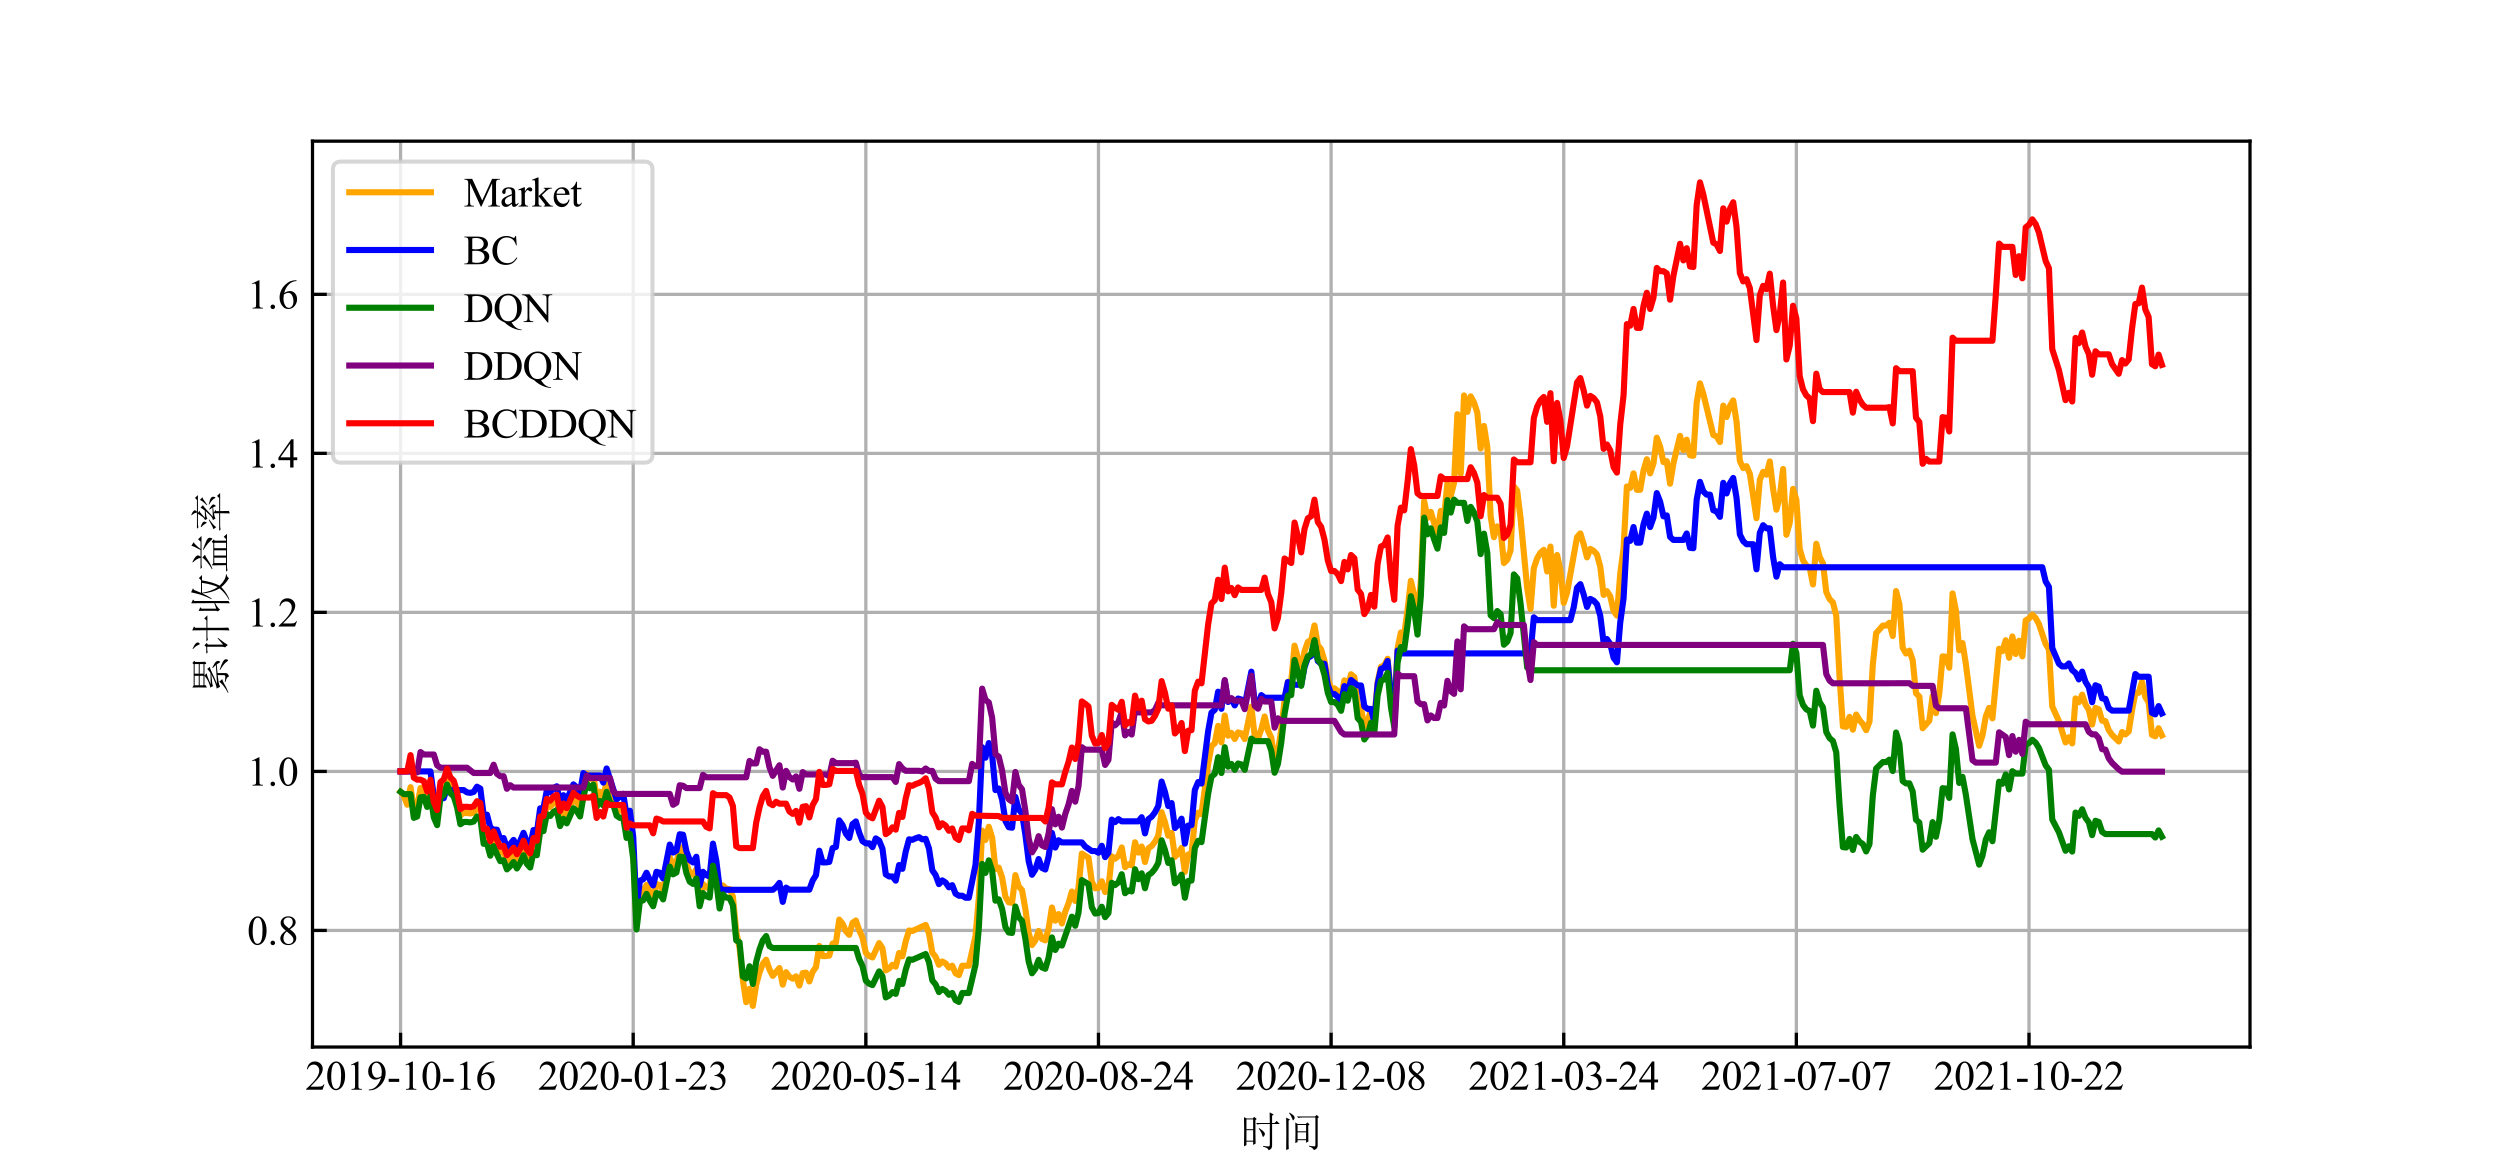 <?xml version="1.0" encoding="utf-8" standalone="no"?>
<!DOCTYPE svg PUBLIC "-//W3C//DTD SVG 1.1//EN"
  "http://www.w3.org/Graphics/SVG/1.1/DTD/svg11.dtd">
<svg xmlns:xlink="http://www.w3.org/1999/xlink" width="612pt" height="288pt" viewBox="0 0 612 288" xmlns="http://www.w3.org/2000/svg" version="1.1">
 <defs>
  <style type="text/css">*{stroke-linejoin: round; stroke-linecap: butt}</style>
 </defs>
 <g id="figure_1">
  <g id="patch_1">
   <path d="M 0 288 
L 612 288 
L 612 0 
L 0 0 
z
" style="fill: #ffffff"/>
  </g>
  <g id="axes_1">
   <g id="patch_2">
    <path d="M 76.5 256.32 
L 550.8 256.32 
L 550.8 34.56 
L 76.5 34.56 
z
" style="fill: #ffffff"/>
   </g>
   <g id="matplotlib.axis_1">
    <g id="xtick_1">
     <g id="line2d_1">
      <path d="M 98.059 256.32 
L 98.059 34.56 
" clip-path="url(#p3859c1e94f)" style="fill: none; stroke: #b0b0b0; stroke-width: 0.8; stroke-linecap: square"/>
     </g>
     <g id="line2d_2">
      <defs>
       <path id="m9c5fdf95c1" d="M 0 0 
L 0 -3.5 
" style="stroke: #000000; stroke-width: 0.8"/>
      </defs>
      <g>
       <use xlink:href="#m9c5fdf95c1" x="98.059" y="256.32" style="stroke: #000000; stroke-width: 0.8"/>
      </g>
     </g>
     <g id="text_1">
      <!-- 2019-10-16 -->
      <g transform="translate(74.729 266.764)scale(0.1 -0.1)">
       <defs>
        <path id="TimesNewRomanPSMT-32" d="M 2934 816 
L 2638 0 
L 138 0 
L 138 116 
Q 1241 1122 1691 1759 
Q 2141 2397 2141 2925 
Q 2141 3328 1894 3587 
Q 1647 3847 1303 3847 
Q 991 3847 742 3664 
Q 494 3481 375 3128 
L 259 3128 
Q 338 3706 661 4015 
Q 984 4325 1469 4325 
Q 1984 4325 2329 3994 
Q 2675 3663 2675 3213 
Q 2675 2891 2525 2569 
Q 2294 2063 1775 1497 
Q 997 647 803 472 
L 1909 472 
Q 2247 472 2383 497 
Q 2519 522 2628 598 
Q 2738 675 2819 816 
L 2934 816 
z
" transform="scale(0.016)"/>
        <path id="TimesNewRomanPSMT-30" d="M 231 2094 
Q 231 2819 450 3342 
Q 669 3866 1031 4122 
Q 1313 4325 1613 4325 
Q 2100 4325 2488 3828 
Q 2972 3213 2972 2159 
Q 2972 1422 2759 906 
Q 2547 391 2217 158 
Q 1888 -75 1581 -75 
Q 975 -75 572 641 
Q 231 1244 231 2094 
z
M 844 2016 
Q 844 1141 1059 588 
Q 1238 122 1591 122 
Q 1759 122 1940 273 
Q 2122 425 2216 781 
Q 2359 1319 2359 2297 
Q 2359 3022 2209 3506 
Q 2097 3866 1919 4016 
Q 1791 4119 1609 4119 
Q 1397 4119 1231 3928 
Q 1006 3669 925 3112 
Q 844 2556 844 2016 
z
" transform="scale(0.016)"/>
        <path id="TimesNewRomanPSMT-31" d="M 750 3822 
L 1781 4325 
L 1884 4325 
L 1884 747 
Q 1884 391 1914 303 
Q 1944 216 2037 169 
Q 2131 122 2419 116 
L 2419 0 
L 825 0 
L 825 116 
Q 1125 122 1212 167 
Q 1300 213 1334 289 
Q 1369 366 1369 747 
L 1369 3034 
Q 1369 3497 1338 3628 
Q 1316 3728 1258 3775 
Q 1200 3822 1119 3822 
Q 1003 3822 797 3725 
L 750 3822 
z
" transform="scale(0.016)"/>
        <path id="TimesNewRomanPSMT-39" d="M 338 -88 
L 338 28 
Q 744 34 1094 217 
Q 1444 400 1770 856 
Q 2097 1313 2225 1859 
Q 1734 1544 1338 1544 
Q 891 1544 572 1889 
Q 253 2234 253 2806 
Q 253 3363 572 3797 
Q 956 4325 1575 4325 
Q 2097 4325 2469 3894 
Q 2925 3359 2925 2575 
Q 2925 1869 2578 1258 
Q 2231 647 1613 244 
Q 1109 -88 516 -88 
L 338 -88 
z
M 2275 2091 
Q 2331 2497 2331 2741 
Q 2331 3044 2228 3395 
Q 2125 3747 1936 3934 
Q 1747 4122 1506 4122 
Q 1228 4122 1018 3872 
Q 809 3622 809 3128 
Q 809 2469 1088 2097 
Q 1291 1828 1588 1828 
Q 1731 1828 1928 1897 
Q 2125 1966 2275 2091 
z
" transform="scale(0.016)"/>
        <path id="TimesNewRomanPSMT-2d" d="M 259 1672 
L 1875 1672 
L 1875 1200 
L 259 1200 
L 259 1672 
z
" transform="scale(0.016)"/>
        <path id="TimesNewRomanPSMT-36" d="M 2869 4325 
L 2869 4209 
Q 2456 4169 2195 4045 
Q 1934 3922 1679 3669 
Q 1425 3416 1258 3105 
Q 1091 2794 978 2366 
Q 1428 2675 1881 2675 
Q 2316 2675 2634 2325 
Q 2953 1975 2953 1425 
Q 2953 894 2631 456 
Q 2244 -75 1606 -75 
Q 1172 -75 869 213 
Q 275 772 275 1663 
Q 275 2231 503 2743 
Q 731 3256 1154 3653 
Q 1578 4050 1965 4187 
Q 2353 4325 2688 4325 
L 2869 4325 
z
M 925 2138 
Q 869 1716 869 1456 
Q 869 1156 980 804 
Q 1091 453 1309 247 
Q 1469 100 1697 100 
Q 1969 100 2183 356 
Q 2397 613 2397 1088 
Q 2397 1622 2184 2012 
Q 1972 2403 1581 2403 
Q 1463 2403 1327 2353 
Q 1191 2303 925 2138 
z
" transform="scale(0.016)"/>
       </defs>
       <use xlink:href="#TimesNewRomanPSMT-32"/>
       <use xlink:href="#TimesNewRomanPSMT-30" x="50"/>
       <use xlink:href="#TimesNewRomanPSMT-31" x="100"/>
       <use xlink:href="#TimesNewRomanPSMT-39" x="150"/>
       <use xlink:href="#TimesNewRomanPSMT-2d" x="200"/>
       <use xlink:href="#TimesNewRomanPSMT-31" x="233.301"/>
       <use xlink:href="#TimesNewRomanPSMT-30" x="283.301"/>
       <use xlink:href="#TimesNewRomanPSMT-2d" x="333.301"/>
       <use xlink:href="#TimesNewRomanPSMT-31" x="366.602"/>
       <use xlink:href="#TimesNewRomanPSMT-36" x="416.602"/>
      </g>
     </g>
    </g>
    <g id="xtick_2">
     <g id="line2d_3">
      <path d="M 155.008 256.32 
L 155.008 34.56 
" clip-path="url(#p3859c1e94f)" style="fill: none; stroke: #b0b0b0; stroke-width: 0.8; stroke-linecap: square"/>
     </g>
     <g id="line2d_4">
      <g>
       <use xlink:href="#m9c5fdf95c1" x="155.008" y="256.32" style="stroke: #000000; stroke-width: 0.8"/>
      </g>
     </g>
     <g id="text_2">
      <!-- 2020-01-23 -->
      <g transform="translate(131.678 266.764)scale(0.1 -0.1)">
       <defs>
        <path id="TimesNewRomanPSMT-33" d="M 325 3431 
Q 506 3859 782 4092 
Q 1059 4325 1472 4325 
Q 1981 4325 2253 3994 
Q 2459 3747 2459 3466 
Q 2459 3003 1878 2509 
Q 2269 2356 2469 2072 
Q 2669 1788 2669 1403 
Q 2669 853 2319 450 
Q 1863 -75 997 -75 
Q 569 -75 414 31 
Q 259 138 259 259 
Q 259 350 332 419 
Q 406 488 509 488 
Q 588 488 669 463 
Q 722 447 909 348 
Q 1097 250 1169 231 
Q 1284 197 1416 197 
Q 1734 197 1970 444 
Q 2206 691 2206 1028 
Q 2206 1275 2097 1509 
Q 2016 1684 1919 1775 
Q 1784 1900 1550 2001 
Q 1316 2103 1072 2103 
L 972 2103 
L 972 2197 
Q 1219 2228 1467 2375 
Q 1716 2522 1828 2728 
Q 1941 2934 1941 3181 
Q 1941 3503 1739 3701 
Q 1538 3900 1238 3900 
Q 753 3900 428 3381 
L 325 3431 
z
" transform="scale(0.016)"/>
       </defs>
       <use xlink:href="#TimesNewRomanPSMT-32"/>
       <use xlink:href="#TimesNewRomanPSMT-30" x="50"/>
       <use xlink:href="#TimesNewRomanPSMT-32" x="100"/>
       <use xlink:href="#TimesNewRomanPSMT-30" x="150"/>
       <use xlink:href="#TimesNewRomanPSMT-2d" x="200"/>
       <use xlink:href="#TimesNewRomanPSMT-30" x="233.301"/>
       <use xlink:href="#TimesNewRomanPSMT-31" x="283.301"/>
       <use xlink:href="#TimesNewRomanPSMT-2d" x="333.301"/>
       <use xlink:href="#TimesNewRomanPSMT-32" x="366.602"/>
       <use xlink:href="#TimesNewRomanPSMT-33" x="416.602"/>
      </g>
     </g>
    </g>
    <g id="xtick_3">
     <g id="line2d_5">
      <path d="M 211.956 256.32 
L 211.956 34.56 
" clip-path="url(#p3859c1e94f)" style="fill: none; stroke: #b0b0b0; stroke-width: 0.8; stroke-linecap: square"/>
     </g>
     <g id="line2d_6">
      <g>
       <use xlink:href="#m9c5fdf95c1" x="211.956" y="256.32" style="stroke: #000000; stroke-width: 0.8"/>
      </g>
     </g>
     <g id="text_3">
      <!-- 2020-05-14 -->
      <g transform="translate(188.626 266.764)scale(0.1 -0.1)">
       <defs>
        <path id="TimesNewRomanPSMT-35" d="M 2778 4238 
L 2534 3706 
L 1259 3706 
L 981 3138 
Q 1809 3016 2294 2522 
Q 2709 2097 2709 1522 
Q 2709 1188 2573 903 
Q 2438 619 2231 419 
Q 2025 219 1772 97 
Q 1413 -75 1034 -75 
Q 653 -75 479 54 
Q 306 184 306 341 
Q 306 428 378 495 
Q 450 563 559 563 
Q 641 563 702 538 
Q 763 513 909 409 
Q 1144 247 1384 247 
Q 1750 247 2026 523 
Q 2303 800 2303 1197 
Q 2303 1581 2056 1914 
Q 1809 2247 1375 2428 
Q 1034 2569 447 2591 
L 1259 4238 
L 2778 4238 
z
" transform="scale(0.016)"/>
        <path id="TimesNewRomanPSMT-34" d="M 2978 1563 
L 2978 1119 
L 2409 1119 
L 2409 0 
L 1894 0 
L 1894 1119 
L 100 1119 
L 100 1519 
L 2066 4325 
L 2409 4325 
L 2409 1563 
L 2978 1563 
z
M 1894 1563 
L 1894 3666 
L 406 1563 
L 1894 1563 
z
" transform="scale(0.016)"/>
       </defs>
       <use xlink:href="#TimesNewRomanPSMT-32"/>
       <use xlink:href="#TimesNewRomanPSMT-30" x="50"/>
       <use xlink:href="#TimesNewRomanPSMT-32" x="100"/>
       <use xlink:href="#TimesNewRomanPSMT-30" x="150"/>
       <use xlink:href="#TimesNewRomanPSMT-2d" x="200"/>
       <use xlink:href="#TimesNewRomanPSMT-30" x="233.301"/>
       <use xlink:href="#TimesNewRomanPSMT-35" x="283.301"/>
       <use xlink:href="#TimesNewRomanPSMT-2d" x="333.301"/>
       <use xlink:href="#TimesNewRomanPSMT-31" x="366.602"/>
       <use xlink:href="#TimesNewRomanPSMT-34" x="416.602"/>
      </g>
     </g>
    </g>
    <g id="xtick_4">
     <g id="line2d_7">
      <path d="M 268.905 256.32 
L 268.905 34.56 
" clip-path="url(#p3859c1e94f)" style="fill: none; stroke: #b0b0b0; stroke-width: 0.8; stroke-linecap: square"/>
     </g>
     <g id="line2d_8">
      <g>
       <use xlink:href="#m9c5fdf95c1" x="268.905" y="256.32" style="stroke: #000000; stroke-width: 0.8"/>
      </g>
     </g>
     <g id="text_4">
      <!-- 2020-08-24 -->
      <g transform="translate(245.575 266.764)scale(0.1 -0.1)">
       <defs>
        <path id="TimesNewRomanPSMT-38" d="M 1228 2134 
Q 725 2547 579 2797 
Q 434 3047 434 3316 
Q 434 3728 753 4026 
Q 1072 4325 1600 4325 
Q 2113 4325 2425 4047 
Q 2738 3769 2738 3413 
Q 2738 3175 2569 2928 
Q 2400 2681 1866 2347 
Q 2416 1922 2594 1678 
Q 2831 1359 2831 1006 
Q 2831 559 2490 242 
Q 2150 -75 1597 -75 
Q 994 -75 656 303 
Q 388 606 388 966 
Q 388 1247 577 1523 
Q 766 1800 1228 2134 
z
M 1719 2469 
Q 2094 2806 2194 3001 
Q 2294 3197 2294 3444 
Q 2294 3772 2109 3958 
Q 1925 4144 1606 4144 
Q 1288 4144 1088 3959 
Q 888 3775 888 3528 
Q 888 3366 970 3203 
Q 1053 3041 1206 2894 
L 1719 2469 
z
M 1375 2016 
Q 1116 1797 991 1539 
Q 866 1281 866 981 
Q 866 578 1086 336 
Q 1306 94 1647 94 
Q 1984 94 2187 284 
Q 2391 475 2391 747 
Q 2391 972 2272 1150 
Q 2050 1481 1375 2016 
z
" transform="scale(0.016)"/>
       </defs>
       <use xlink:href="#TimesNewRomanPSMT-32"/>
       <use xlink:href="#TimesNewRomanPSMT-30" x="50"/>
       <use xlink:href="#TimesNewRomanPSMT-32" x="100"/>
       <use xlink:href="#TimesNewRomanPSMT-30" x="150"/>
       <use xlink:href="#TimesNewRomanPSMT-2d" x="200"/>
       <use xlink:href="#TimesNewRomanPSMT-30" x="233.301"/>
       <use xlink:href="#TimesNewRomanPSMT-38" x="283.301"/>
       <use xlink:href="#TimesNewRomanPSMT-2d" x="333.301"/>
       <use xlink:href="#TimesNewRomanPSMT-32" x="366.602"/>
       <use xlink:href="#TimesNewRomanPSMT-34" x="416.602"/>
      </g>
     </g>
    </g>
    <g id="xtick_5">
     <g id="line2d_9">
      <path d="M 325.853 256.32 
L 325.853 34.56 
" clip-path="url(#p3859c1e94f)" style="fill: none; stroke: #b0b0b0; stroke-width: 0.8; stroke-linecap: square"/>
     </g>
     <g id="line2d_10">
      <g>
       <use xlink:href="#m9c5fdf95c1" x="325.853" y="256.32" style="stroke: #000000; stroke-width: 0.8"/>
      </g>
     </g>
     <g id="text_5">
      <!-- 2020-12-08 -->
      <g transform="translate(302.524 266.764)scale(0.1 -0.1)">
       <use xlink:href="#TimesNewRomanPSMT-32"/>
       <use xlink:href="#TimesNewRomanPSMT-30" x="50"/>
       <use xlink:href="#TimesNewRomanPSMT-32" x="100"/>
       <use xlink:href="#TimesNewRomanPSMT-30" x="150"/>
       <use xlink:href="#TimesNewRomanPSMT-2d" x="200"/>
       <use xlink:href="#TimesNewRomanPSMT-31" x="233.301"/>
       <use xlink:href="#TimesNewRomanPSMT-32" x="283.301"/>
       <use xlink:href="#TimesNewRomanPSMT-2d" x="333.301"/>
       <use xlink:href="#TimesNewRomanPSMT-30" x="366.602"/>
       <use xlink:href="#TimesNewRomanPSMT-38" x="416.602"/>
      </g>
     </g>
    </g>
    <g id="xtick_6">
     <g id="line2d_11">
      <path d="M 382.802 256.32 
L 382.802 34.56 
" clip-path="url(#p3859c1e94f)" style="fill: none; stroke: #b0b0b0; stroke-width: 0.8; stroke-linecap: square"/>
     </g>
     <g id="line2d_12">
      <g>
       <use xlink:href="#m9c5fdf95c1" x="382.802" y="256.32" style="stroke: #000000; stroke-width: 0.8"/>
      </g>
     </g>
     <g id="text_6">
      <!-- 2021-03-24 -->
      <g transform="translate(359.472 266.764)scale(0.1 -0.1)">
       <use xlink:href="#TimesNewRomanPSMT-32"/>
       <use xlink:href="#TimesNewRomanPSMT-30" x="50"/>
       <use xlink:href="#TimesNewRomanPSMT-32" x="100"/>
       <use xlink:href="#TimesNewRomanPSMT-31" x="150"/>
       <use xlink:href="#TimesNewRomanPSMT-2d" x="200"/>
       <use xlink:href="#TimesNewRomanPSMT-30" x="233.301"/>
       <use xlink:href="#TimesNewRomanPSMT-33" x="283.301"/>
       <use xlink:href="#TimesNewRomanPSMT-2d" x="333.301"/>
       <use xlink:href="#TimesNewRomanPSMT-32" x="366.602"/>
       <use xlink:href="#TimesNewRomanPSMT-34" x="416.602"/>
      </g>
     </g>
    </g>
    <g id="xtick_7">
     <g id="line2d_13">
      <path d="M 439.75 256.32 
L 439.75 34.56 
" clip-path="url(#p3859c1e94f)" style="fill: none; stroke: #b0b0b0; stroke-width: 0.8; stroke-linecap: square"/>
     </g>
     <g id="line2d_14">
      <g>
       <use xlink:href="#m9c5fdf95c1" x="439.75" y="256.32" style="stroke: #000000; stroke-width: 0.8"/>
      </g>
     </g>
     <g id="text_7">
      <!-- 2021-07-07 -->
      <g transform="translate(416.421 266.764)scale(0.1 -0.1)">
       <defs>
        <path id="TimesNewRomanPSMT-37" d="M 644 4238 
L 2916 4238 
L 2916 4119 
L 1503 -88 
L 1153 -88 
L 2419 3728 
L 1253 3728 
Q 900 3728 750 3644 
Q 488 3500 328 3200 
L 238 3234 
L 644 4238 
z
" transform="scale(0.016)"/>
       </defs>
       <use xlink:href="#TimesNewRomanPSMT-32"/>
       <use xlink:href="#TimesNewRomanPSMT-30" x="50"/>
       <use xlink:href="#TimesNewRomanPSMT-32" x="100"/>
       <use xlink:href="#TimesNewRomanPSMT-31" x="150"/>
       <use xlink:href="#TimesNewRomanPSMT-2d" x="200"/>
       <use xlink:href="#TimesNewRomanPSMT-30" x="233.301"/>
       <use xlink:href="#TimesNewRomanPSMT-37" x="283.301"/>
       <use xlink:href="#TimesNewRomanPSMT-2d" x="333.301"/>
       <use xlink:href="#TimesNewRomanPSMT-30" x="366.602"/>
       <use xlink:href="#TimesNewRomanPSMT-37" x="416.602"/>
      </g>
     </g>
    </g>
    <g id="xtick_8">
     <g id="line2d_15">
      <path d="M 496.699 256.32 
L 496.699 34.56 
" clip-path="url(#p3859c1e94f)" style="fill: none; stroke: #b0b0b0; stroke-width: 0.8; stroke-linecap: square"/>
     </g>
     <g id="line2d_16">
      <g>
       <use xlink:href="#m9c5fdf95c1" x="496.699" y="256.32" style="stroke: #000000; stroke-width: 0.8"/>
      </g>
     </g>
     <g id="text_8">
      <!-- 2021-10-22 -->
      <g transform="translate(473.369 266.764)scale(0.1 -0.1)">
       <use xlink:href="#TimesNewRomanPSMT-32"/>
       <use xlink:href="#TimesNewRomanPSMT-30" x="50"/>
       <use xlink:href="#TimesNewRomanPSMT-32" x="100"/>
       <use xlink:href="#TimesNewRomanPSMT-31" x="150"/>
       <use xlink:href="#TimesNewRomanPSMT-2d" x="200"/>
       <use xlink:href="#TimesNewRomanPSMT-31" x="233.301"/>
       <use xlink:href="#TimesNewRomanPSMT-30" x="283.301"/>
       <use xlink:href="#TimesNewRomanPSMT-2d" x="333.301"/>
       <use xlink:href="#TimesNewRomanPSMT-32" x="366.602"/>
       <use xlink:href="#TimesNewRomanPSMT-32" x="416.602"/>
      </g>
     </g>
    </g>
    <g id="text_9">
     <!-- 时间 -->
     <g transform="translate(303.65 280.676)scale(0.1 -0.1)">
      <defs>
       <path id="SimSun-65f6" d="M 4500 3600 
Q 4500 4575 4475 5225 
L 5100 4900 
L 4850 4725 
L 4850 3600 
L 5225 3600 
L 5550 3925 
L 6025 3450 
L 4850 3450 
L 4850 100 
Q 4850 -375 4300 -575 
Q 4275 -200 3475 -25 
L 3475 100 
Q 4150 0 4325 25 
Q 4500 50 4500 325 
L 4500 3450 
L 3200 3450 
Q 2875 3450 2600 3375 
L 2375 3600 
L 4500 3600 
z
M 2875 2825 
Q 3525 2375 3637 2200 
Q 3750 2025 3750 1925 
Q 3750 1800 3637 1637 
Q 3525 1475 3475 1475 
Q 3400 1475 3325 1775 
Q 3200 2225 2800 2750 
L 2875 2825 
z
M 925 4150 
L 925 2650 
L 1950 2650 
L 1950 4150 
L 925 4150 
z
M 925 2500 
L 925 900 
L 1950 900 
L 1950 2500 
L 925 2500 
z
M 2300 2000 
Q 2300 800 2325 450 
L 1950 250 
L 1950 750 
L 925 750 
L 925 225 
L 550 25 
Q 575 825 575 2425 
Q 575 4025 550 4500 
L 950 4300 
L 1900 4300 
L 2100 4550 
L 2500 4225 
L 2300 4050 
L 2300 2000 
z
" transform="scale(0.016)"/>
       <path id="SimSun-95f4" d="M 2150 525 
Q 2175 1325 2175 2112 
Q 2175 2900 2150 3675 
L 2525 3450 
L 3750 3450 
L 4000 3700 
L 4325 3375 
L 4125 3200 
Q 4125 1550 4150 775 
L 3800 575 
L 3800 975 
L 2500 975 
L 2500 700 
L 2150 525 
z
M 2500 3300 
L 2500 2325 
L 3800 2325 
L 3800 3300 
L 2500 3300 
z
M 2500 2175 
L 2500 1125 
L 3800 1125 
L 3800 2175 
L 2500 2175 
z
M 1275 5200 
Q 1850 4825 1950 4675 
Q 2050 4525 2050 4425 
Q 2050 4275 1950 4137 
Q 1850 4000 1825 4000 
Q 1750 4000 1675 4275 
Q 1550 4650 1200 5125 
L 1275 5200 
z
M 1125 425 
Q 1125 25 1150 -375 
L 750 -525 
Q 775 -150 775 1950 
Q 775 4050 750 4425 
L 1350 4125 
L 1125 3975 
L 1125 425 
z
M 4225 125 
Q 5025 0 5125 37 
Q 5225 75 5225 250 
L 5225 4450 
L 3225 4450 
Q 2900 4450 2625 4375 
L 2400 4600 
L 5175 4600 
L 5425 4850 
L 5775 4500 
L 5575 4350 
L 5575 225 
Q 5575 -100 5462 -250 
Q 5350 -400 5000 -550 
Q 4800 -125 4225 25 
L 4225 125 
z
" transform="scale(0.016)"/>
      </defs>
      <use xlink:href="#SimSun-65f6"/>
      <use xlink:href="#SimSun-95f4" x="100"/>
     </g>
    </g>
   </g>
   <g id="matplotlib.axis_2">
    <g id="ytick_1">
     <g id="line2d_17">
      <path d="M 76.5 227.768 
L 550.8 227.768 
" clip-path="url(#p3859c1e94f)" style="fill: none; stroke: #b0b0b0; stroke-width: 0.8; stroke-linecap: square"/>
     </g>
     <g id="line2d_18">
      <defs>
       <path id="mad31147317" d="M 0 0 
L 3.5 0 
" style="stroke: #000000; stroke-width: 0.8"/>
      </defs>
      <g>
       <use xlink:href="#mad31147317" x="76.5" y="227.768" style="stroke: #000000; stroke-width: 0.8"/>
      </g>
     </g>
     <g id="text_10">
      <!-- 0.8 -->
      <g transform="translate(60.5 231.239)scale(0.1 -0.1)">
       <defs>
        <path id="TimesNewRomanPSMT-2e" d="M 800 606 
Q 947 606 1047 504 
Q 1147 403 1147 259 
Q 1147 116 1045 14 
Q 944 -88 800 -88 
Q 656 -88 554 14 
Q 453 116 453 259 
Q 453 406 554 506 
Q 656 606 800 606 
z
" transform="scale(0.016)"/>
       </defs>
       <use xlink:href="#TimesNewRomanPSMT-30"/>
       <use xlink:href="#TimesNewRomanPSMT-2e" x="50"/>
       <use xlink:href="#TimesNewRomanPSMT-38" x="75"/>
      </g>
     </g>
    </g>
    <g id="ytick_2">
     <g id="line2d_19">
      <path d="M 76.5 188.839 
L 550.8 188.839 
" clip-path="url(#p3859c1e94f)" style="fill: none; stroke: #b0b0b0; stroke-width: 0.8; stroke-linecap: square"/>
     </g>
     <g id="line2d_20">
      <g>
       <use xlink:href="#mad31147317" x="76.5" y="188.839" style="stroke: #000000; stroke-width: 0.8"/>
      </g>
     </g>
     <g id="text_11">
      <!-- 1.0 -->
      <g transform="translate(60.5 192.311)scale(0.1 -0.1)">
       <use xlink:href="#TimesNewRomanPSMT-31"/>
       <use xlink:href="#TimesNewRomanPSMT-2e" x="50"/>
       <use xlink:href="#TimesNewRomanPSMT-30" x="75"/>
      </g>
     </g>
    </g>
    <g id="ytick_3">
     <g id="line2d_21">
      <path d="M 76.5 149.91 
L 550.8 149.91 
" clip-path="url(#p3859c1e94f)" style="fill: none; stroke: #b0b0b0; stroke-width: 0.8; stroke-linecap: square"/>
     </g>
     <g id="line2d_22">
      <g>
       <use xlink:href="#mad31147317" x="76.5" y="149.91" style="stroke: #000000; stroke-width: 0.8"/>
      </g>
     </g>
     <g id="text_12">
      <!-- 1.2 -->
      <g transform="translate(60.5 153.382)scale(0.1 -0.1)">
       <use xlink:href="#TimesNewRomanPSMT-31"/>
       <use xlink:href="#TimesNewRomanPSMT-2e" x="50"/>
       <use xlink:href="#TimesNewRomanPSMT-32" x="75"/>
      </g>
     </g>
    </g>
    <g id="ytick_4">
     <g id="line2d_23">
      <path d="M 76.5 110.981 
L 550.8 110.981 
" clip-path="url(#p3859c1e94f)" style="fill: none; stroke: #b0b0b0; stroke-width: 0.8; stroke-linecap: square"/>
     </g>
     <g id="line2d_24">
      <g>
       <use xlink:href="#mad31147317" x="76.5" y="110.981" style="stroke: #000000; stroke-width: 0.8"/>
      </g>
     </g>
     <g id="text_13">
      <!-- 1.4 -->
      <g transform="translate(60.5 114.453)scale(0.1 -0.1)">
       <use xlink:href="#TimesNewRomanPSMT-31"/>
       <use xlink:href="#TimesNewRomanPSMT-2e" x="50"/>
       <use xlink:href="#TimesNewRomanPSMT-34" x="75"/>
      </g>
     </g>
    </g>
    <g id="ytick_5">
     <g id="line2d_25">
      <path d="M 76.5 72.053 
L 550.8 72.053 
" clip-path="url(#p3859c1e94f)" style="fill: none; stroke: #b0b0b0; stroke-width: 0.8; stroke-linecap: square"/>
     </g>
     <g id="line2d_26">
      <g>
       <use xlink:href="#mad31147317" x="76.5" y="72.053" style="stroke: #000000; stroke-width: 0.8"/>
      </g>
     </g>
     <g id="text_14">
      <!-- 1.6 -->
      <g transform="translate(60.5 75.525)scale(0.1 -0.1)">
       <use xlink:href="#TimesNewRomanPSMT-31"/>
       <use xlink:href="#TimesNewRomanPSMT-2e" x="50"/>
       <use xlink:href="#TimesNewRomanPSMT-36" x="75"/>
      </g>
     </g>
    </g>
    <g id="text_15">
     <!-- 累计收益率 -->
     <g transform="translate(55.211 170.44)rotate(-90)scale(0.1 -0.1)">
      <defs>
       <path id="SimSun-7d2f" d="M 1675 4725 
L 1675 4100 
L 3125 4100 
L 3125 4725 
L 1675 4725 
z
M 3450 4725 
L 3450 4100 
L 4925 4100 
L 4925 4725 
L 3450 4725 
z
M 1675 3950 
L 1675 3375 
L 3125 3375 
L 3125 3950 
L 1675 3950 
z
M 3450 3950 
L 3450 3375 
L 4925 3375 
L 4925 3950 
L 3450 3950 
z
M 5250 4625 
Q 5250 4275 5250 3875 
Q 5250 3475 5275 3075 
L 4925 2950 
L 4925 3225 
L 1675 3225 
L 1675 3000 
L 1325 2875 
Q 1350 3500 1350 4125 
Q 1350 4750 1325 5075 
L 1675 4875 
L 4900 4875 
L 5075 5075 
L 5425 4775 
L 5250 4625 
z
M 3525 2875 
Q 3225 2850 2875 2700 
Q 2525 2550 1825 2275 
L 3550 2300 
Q 3925 2550 4175 2800 
L 4500 2400 
Q 4275 2400 3675 2100 
Q 3050 1775 1875 1300 
L 4775 1475 
Q 4550 1725 4300 1975 
L 4375 2025 
Q 5100 1675 5262 1487 
Q 5425 1300 5412 1150 
Q 5400 1000 5337 900 
Q 5275 800 5250 800 
Q 5200 800 5125 950 
Q 5000 1150 4875 1350 
L 3550 1225 
L 3550 100 
Q 3575 -425 3000 -525 
Q 3000 -175 2200 0 
L 2200 100 
Q 2900 25 3062 37 
Q 3225 50 3225 325 
L 3225 1200 
Q 2750 1150 2250 1075 
Q 1750 1000 1450 825 
L 1175 1350 
Q 1550 1400 2000 1562 
Q 2450 1725 3375 2175 
Q 2300 2075 2000 2037 
Q 1700 2000 1550 1900 
L 1325 2350 
Q 1625 2350 2200 2612 
Q 2775 2875 3150 3250 
L 3525 2875 
z
M 2625 500 
Q 2325 450 1850 175 
Q 1375 -125 550 -450 
L 500 -375 
Q 1125 -50 1562 300 
Q 2000 650 2225 950 
L 2625 500 
z
M 4075 900 
Q 5000 575 5312 387 
Q 5625 200 5650 12 
Q 5675 -175 5612 -287 
Q 5550 -400 5525 -400 
Q 5425 -400 5250 -150 
Q 4975 250 4025 825 
L 4075 900 
z
" transform="scale(0.016)"/>
       <path id="SimSun-8ba1" d="M 975 4975 
L 1000 5050 
Q 1550 4800 1762 4625 
Q 1975 4450 1975 4275 
Q 1975 4100 1887 4025 
Q 1800 3950 1775 3950 
Q 1650 3950 1550 4250 
Q 1375 4625 975 4975 
z
M 1650 375 
L 2625 1225 
L 2675 1150 
Q 1800 25 1600 -350 
L 1225 75 
Q 1325 225 1325 550 
L 1325 2800 
L 675 2800 
L 900 2800 
Q 750 2800 475 2725 
L 250 2950 
L 1275 2950 
L 1550 3225 
L 1900 2875 
L 1650 2700 
L 1650 375 
z
M 3850 2925 
Q 3850 4600 3825 5100 
L 4425 4825 
L 4225 4625 
L 4225 2925 
L 5350 2925 
L 5675 3250 
L 6125 2775 
L 4225 2775 
L 4225 500 
Q 4225 0 4250 -425 
L 3825 -600 
Q 3850 175 3850 575 
L 3850 2775 
L 2575 2775 
L 2950 2775 
Q 2650 2775 2375 2700 
L 2150 2925 
L 3850 2925 
z
" transform="scale(0.016)"/>
       <path id="SimSun-6536" d="M 3325 3600 
Q 3575 2100 4200 1200 
Q 4600 1950 4850 3600 
L 3325 3600 
z
M 3400 5275 
L 4025 4975 
L 3775 4850 
Q 3575 4375 3325 3750 
L 5250 3750 
L 5575 4075 
L 6050 3600 
L 5225 3600 
Q 4975 2000 4425 900 
Q 5300 -25 6150 -75 
L 6150 -175 
Q 5750 -200 5575 -525 
Q 4750 -50 4200 650 
Q 3350 -175 2300 -600 
L 2250 -525 
Q 3225 -25 4000 900 
Q 3325 2100 3225 3550 
Q 2875 2725 2425 2100 
L 2350 2150 
Q 3050 3500 3400 5275 
z
M 575 1575 
L 575 3100 
Q 575 3600 550 4125 
L 1125 3850 
L 900 3675 
L 900 1425 
L 1750 1725 
Q 1750 4350 1725 5250 
L 2300 4975 
L 2075 4775 
L 2075 -450 
L 1725 -650 
Q 1750 375 1750 1600 
Q 975 1175 750 825 
L 475 1200 
Q 600 1325 575 1575 
z
" transform="scale(0.016)"/>
       <path id="SimSun-76ca" d="M 3900 1725 
L 3900 -75 
L 4725 -75 
L 4725 1725 
L 3900 1725 
z
M 1275 2100 
L 1625 1875 
L 4675 1875 
L 4875 2125 
L 5250 1800 
L 5050 1650 
L 5050 -75 
L 5300 -75 
L 5650 275 
L 6100 -225 
L 1125 -225 
Q 800 -225 525 -300 
L 300 -75 
L 1300 -75 
Q 1300 1475 1275 2100 
z
M 1625 1725 
L 1625 -75 
L 2450 -75 
L 2450 1725 
L 1625 1725 
z
M 2775 1725 
L 2775 -75 
L 3575 -75 
L 3575 1725 
L 2775 1725 
z
M 2475 3550 
L 2900 3150 
Q 2575 3025 2050 2675 
Q 1525 2300 725 2000 
L 675 2075 
Q 1875 2750 2475 3550 
z
M 3700 3450 
Q 4425 3200 4987 2950 
Q 5550 2700 5500 2362 
Q 5450 2025 5350 2025 
Q 5275 2025 5200 2125 
Q 4975 2375 4662 2650 
Q 4350 2925 3650 3375 
L 3700 3450 
z
M 1725 5000 
L 1775 5075 
Q 2375 4800 2587 4587 
Q 2800 4375 2800 4225 
Q 2800 4050 2600 3825 
L 3625 3825 
Q 4175 4800 4275 5225 
L 4825 4875 
Q 4475 4725 3775 3825 
L 4900 3825 
L 5275 4200 
L 5775 3675 
L 1550 3675 
Q 1225 3675 950 3600 
L 725 3825 
L 2425 3825 
Q 2325 4375 1725 5000 
z
" transform="scale(0.016)"/>
       <path id="SimSun-7387" d="M 875 3725 
L 925 3800 
Q 1375 3650 1550 3525 
Q 1725 3400 1725 3250 
Q 1725 3175 1662 3025 
Q 1600 2875 1550 2875 
Q 1500 2875 1425 3050 
Q 1275 3325 875 3725 
z
M 550 1850 
Q 875 1925 2000 2575 
L 2050 2500 
Q 1675 2225 1337 1937 
Q 1000 1650 875 1425 
L 550 1850 
z
M 5200 3450 
Q 4800 3150 4275 2800 
L 4225 2875 
Q 4775 3400 5050 3925 
L 5450 3525 
L 5200 3450 
z
M 4325 2500 
L 4350 2575 
Q 5225 2350 5375 2212 
Q 5525 2075 5525 1900 
Q 5525 1775 5487 1662 
Q 5450 1550 5400 1550 
Q 5325 1550 5200 1800 
Q 4975 2150 4325 2500 
z
M 3150 3900 
Q 2500 3300 2300 3150 
Q 2800 3150 3400 3175 
Q 3700 3500 3850 3825 
L 4250 3450 
Q 4050 3400 3450 2825 
Q 2850 2250 2475 1950 
Q 3150 1975 3850 2000 
Q 3750 2175 3550 2450 
L 3600 2500 
Q 4050 2250 4200 2100 
Q 4350 1950 4350 1850 
Q 4350 1775 4250 1625 
Q 4150 1475 4100 1475 
Q 4075 1475 4050 1550 
Q 4000 1700 3900 1900 
Q 3650 1875 3075 1800 
L 3500 1550 
L 3325 1425 
L 3325 975 
L 5325 975 
L 5650 1300 
L 6100 825 
L 3325 825 
Q 3325 -275 3350 -525 
L 2975 -650 
Q 3000 0 3000 825 
L 1125 825 
Q 800 825 525 750 
L 300 975 
L 3000 975 
L 3000 1775 
Q 2450 1700 2200 1525 
L 1950 1950 
Q 2275 1950 2675 2350 
Q 3075 2750 3325 3050 
Q 2400 2950 2150 2775 
L 1950 3175 
Q 2150 3150 2475 3575 
Q 2800 4000 2900 4225 
L 1450 4225 
Q 1125 4225 850 4150 
L 625 4375 
L 3100 4375 
Q 3050 4800 2675 5200 
L 2725 5250 
Q 3225 5050 3337 4912 
Q 3450 4775 3450 4700 
Q 3450 4550 3250 4375 
L 5025 4375 
L 5350 4675 
L 5775 4225 
L 3050 4225 
L 3375 3950 
L 3150 3900 
z
" transform="scale(0.016)"/>
      </defs>
      <use xlink:href="#SimSun-7d2f"/>
      <use xlink:href="#SimSun-8ba1" x="100"/>
      <use xlink:href="#SimSun-6536" x="200"/>
      <use xlink:href="#SimSun-76ca" x="300"/>
      <use xlink:href="#SimSun-7387" x="400"/>
     </g>
    </g>
   </g>
   <g id="line2d_27">
    <path d="M 98.059 193.828 
L 98.873 194.845 
L 99.686 196.991 
L 100.5 192.699 
L 101.313 198.007 
L 102.127 197.669 
L 102.94 192.924 
L 103.754 192.811 
L 104.567 195.297 
L 105.381 192.473 
L 106.195 197.895 
L 107.008 199.815 
L 107.822 193.037 
L 108.635 192.36 
L 109.449 189.762 
L 110.262 191.908 
L 111.076 192.699 
L 111.889 195.409 
L 112.703 199.589 
L 113.517 199.024 
L 114.33 199.024 
L 115.144 199.137 
L 115.957 198.911 
L 116.771 197.669 
L 117.584 198.12 
L 118.398 204.446 
L 119.211 204.333 
L 120.025 207.383 
L 120.839 205.011 
L 121.652 207.044 
L 122.466 208.738 
L 123.279 208.512 
L 124.093 210.772 
L 124.906 209.981 
L 125.72 208.964 
L 126.533 210.546 
L 127.347 209.19 
L 128.16 207.27 
L 128.974 209.416 
L 129.788 210.32 
L 130.601 206.592 
L 131.415 207.27 
L 132.228 201.396 
L 133.042 201.283 
L 133.855 197.104 
L 134.669 197.556 
L 135.482 196.539 
L 136.296 196.087 
L 137.11 200.041 
L 137.923 198.233 
L 138.737 199.363 
L 140.364 195.635 
L 141.177 196.313 
L 141.991 197.669 
L 142.804 192.924 
L 143.618 189.423 
L 144.431 190.665 
L 145.245 189.762 
L 146.059 195.297 
L 146.872 193.828 
L 147.686 194.958 
L 148.499 191.569 
L 150.94 199.024 
L 152.567 197.669 
L 153.381 202.752 
L 154.194 201.735 
L 155.008 207.948 
L 155.821 225.456 
L 156.635 218.566 
L 157.448 218.227 
L 158.262 216.645 
L 159.075 218.34 
L 159.889 219.695 
L 160.702 216.419 
L 161.516 216.645 
L 162.33 218.001 
L 163.957 209.868 
L 164.77 211.788 
L 165.584 211.336 
L 166.397 207.383 
L 167.211 207.496 
L 168.024 211.449 
L 168.838 213.596 
L 169.652 214.16 
L 170.465 212.805 
L 171.279 219.695 
L 172.092 216.419 
L 172.906 217.21 
L 173.719 217.549 
L 174.533 209.642 
L 175.346 213.708 
L 176.16 220.26 
L 176.973 216.758 
L 177.787 217.549 
L 178.601 217.662 
L 179.414 219.469 
L 180.228 228.167 
L 181.041 232.007 
L 181.855 239.914 
L 182.668 245.336 
L 183.482 242.061 
L 184.295 246.24 
L 185.109 241.044 
L 185.923 238.107 
L 186.736 235.961 
L 187.55 234.944 
L 188.363 237.316 
L 189.177 238.898 
L 190.804 236.978 
L 191.617 241.044 
L 192.431 237.994 
L 193.245 239.124 
L 194.058 239.576 
L 194.872 239.011 
L 195.685 241.27 
L 196.499 238.22 
L 197.312 238.107 
L 198.126 240.253 
L 198.939 237.881 
L 199.753 236.752 
L 200.566 231.556 
L 201.38 234.041 
L 202.194 234.041 
L 203.007 233.928 
L 203.821 230.991 
L 204.634 230.765 
L 205.448 225.117 
L 206.261 226.134 
L 207.075 227.941 
L 207.888 228.845 
L 208.702 225.908 
L 209.516 225.343 
L 210.329 227.715 
L 211.143 229.522 
L 211.956 233.25 
L 212.77 234.041 
L 213.583 234.38 
L 215.21 230.878 
L 216.024 232.12 
L 216.837 237.542 
L 217.651 237.091 
L 218.465 236.187 
L 219.278 236.639 
L 220.092 233.307 
L 220.905 234.111 
L 221.719 230.434 
L 222.532 227.791 
L 223.346 227.906 
L 226.6 226.412 
L 227.414 228.481 
L 228.227 233.192 
L 229.041 234.226 
L 229.854 236.179 
L 230.668 235.375 
L 231.481 235.834 
L 232.295 236.868 
L 233.108 236.409 
L 233.922 238.247 
L 234.736 238.707 
L 235.549 236.409 
L 237.176 236.409 
L 238.803 229.17 
L 239.617 219.748 
L 240.43 203.317 
L 241.244 205.615 
L 242.058 202.398 
L 242.871 205.041 
L 243.685 212.739 
L 244.498 212.395 
L 245.312 214.807 
L 246.125 219.518 
L 246.939 220.897 
L 247.752 221.012 
L 248.566 214.233 
L 249.38 216.991 
L 250.193 217.91 
L 251.007 222.506 
L 251.82 228.366 
L 252.634 231.353 
L 253.447 230.204 
L 254.261 227.906 
L 255.074 229.86 
L 255.888 230.204 
L 256.701 227.332 
L 257.515 222.161 
L 258.329 225.378 
L 259.142 223.77 
L 259.956 226.068 
L 260.769 223.195 
L 261.583 221.127 
L 262.396 218.254 
L 263.21 220.553 
L 264.023 217.22 
L 264.837 208.947 
L 266.464 209.982 
L 267.278 215.842 
L 268.091 217.45 
L 268.905 217.335 
L 269.718 215.727 
L 270.532 218.369 
L 271.345 217.335 
L 272.159 209.637 
L 272.972 210.211 
L 273.786 209.522 
L 274.6 207.454 
L 275.413 212.28 
L 276.227 211.59 
L 277.04 211.82 
L 277.854 206.19 
L 278.667 208.718 
L 279.481 207.224 
L 280.294 211.016 
L 281.108 207.684 
L 281.922 207.109 
L 282.735 206.075 
L 283.549 204.581 
L 284.362 198.836 
L 285.176 201.249 
L 285.989 204.581 
L 286.803 203.892 
L 287.616 209.752 
L 288.43 208.947 
L 289.243 207.569 
L 290.057 213.429 
L 290.871 209.177 
L 291.684 209.062 
L 292.498 200.789 
L 293.311 198.951 
L 294.125 199.296 
L 295.752 187.001 
L 296.565 182.635 
L 297.379 181.946 
L 298.193 177.694 
L 299.006 181.716 
L 299.82 175.167 
L 300.633 180.107 
L 301.447 179.418 
L 302.26 180.912 
L 303.074 179.303 
L 303.887 179.533 
L 304.701 180.912 
L 306.328 172.983 
L 307.142 180.107 
L 307.955 180.797 
L 308.769 178.499 
L 309.582 175.396 
L 310.396 178.843 
L 311.209 180.567 
L 312.023 186.082 
L 312.836 183.899 
L 313.65 178.614 
L 314.464 171.375 
L 315.277 166.894 
L 316.091 166.779 
L 316.904 158.046 
L 317.718 161.034 
L 318.531 164.481 
L 319.345 159.425 
L 320.158 157.127 
L 320.972 156.667 
L 321.786 153.105 
L 322.599 157.931 
L 323.413 158.965 
L 324.226 161.723 
L 325.04 166.204 
L 325.853 168.502 
L 326.667 168.502 
L 327.48 169.192 
L 328.294 170.685 
L 329.107 166.549 
L 329.921 168.158 
L 330.735 165.055 
L 331.548 165.745 
L 332.362 172.524 
L 333.175 173.443 
L 333.989 177.809 
L 334.802 176.66 
L 335.616 173.673 
L 336.429 176.201 
L 337.243 166.894 
L 338.057 163.217 
L 338.87 162.872 
L 339.684 161.263 
L 340.497 169.766 
L 341.311 174.707 
L 342.124 158.736 
L 342.938 154.829 
L 343.751 155.404 
L 344.565 149.314 
L 345.378 142.19 
L 346.192 145.637 
L 347.006 151.727 
L 347.819 142.19 
L 348.633 122.657 
L 349.446 126.793 
L 350.26 125.299 
L 351.073 128.057 
L 351.887 130.355 
L 352.7 125.07 
L 353.514 126.448 
L 354.328 118.29 
L 355.141 121.393 
L 355.955 118.176 
L 356.768 101.4 
L 357.582 115.992 
L 358.395 96.804 
L 359.209 100.825 
L 360.022 97.034 
L 360.836 98.527 
L 361.649 101.055 
L 362.463 109.788 
L 363.277 104.272 
L 364.09 109.443 
L 364.904 126.334 
L 365.717 131.504 
L 366.531 128.861 
L 367.344 129.666 
L 368.158 137.824 
L 368.971 137.019 
L 369.785 134.721 
L 370.599 119.095 
L 371.412 120.129 
L 372.226 126.793 
L 373.853 143.913 
L 374.666 149.084 
L 375.48 139.088 
L 376.293 136.675 
L 377.107 135.296 
L 377.92 134.606 
L 378.734 139.892 
L 379.548 133.802 
L 380.361 148.28 
L 381.175 135.87 
L 381.988 139.547 
L 382.802 147.59 
L 383.615 145.062 
L 386.056 131.504 
L 386.87 130.585 
L 387.683 133.228 
L 388.497 136.445 
L 389.31 134.377 
L 390.124 134.836 
L 390.937 135.755 
L 391.751 138.743 
L 392.564 145.637 
L 393.378 144.718 
L 394.192 145.982 
L 395.005 149.544 
L 395.819 150.693 
L 396.632 140.466 
L 397.446 134.262 
L 398.259 119.095 
L 399.073 119.439 
L 399.886 115.878 
L 400.7 119.899 
L 401.513 119.899 
L 402.327 115.188 
L 403.141 112.43 
L 403.954 115.878 
L 404.768 113.465 
L 405.581 107.145 
L 406.395 109.328 
L 407.208 113.12 
L 408.022 112.89 
L 408.835 118.405 
L 409.649 113.426 
L 411.276 106.709 
L 412.09 110.183 
L 412.903 107.635 
L 413.717 111.457 
L 414.53 111.573 
L 415.344 98.603 
L 416.157 93.855 
L 416.971 96.402 
L 419.412 106.477 
L 420.225 106.825 
L 421.039 108.215 
L 421.852 99.298 
L 422.666 102.077 
L 423.479 99.413 
L 424.293 98.024 
L 425.106 103.235 
L 425.92 112.847 
L 426.734 114.584 
L 427.547 114.121 
L 428.361 115.973 
L 429.988 126.859 
L 430.801 117.479 
L 431.615 115.51 
L 432.428 116.205 
L 433.242 112.963 
L 434.055 119.679 
L 434.869 124.775 
L 435.683 121.532 
L 436.496 114.815 
L 437.31 130.912 
L 438.123 128.017 
L 438.937 119.679 
L 439.75 122.343 
L 440.564 134.386 
L 441.377 137.166 
L 442.191 138.44 
L 443.005 138.903 
L 443.818 143.072 
L 444.632 133.113 
L 445.445 136.355 
L 446.259 137.861 
L 447.072 144.925 
L 447.886 146.662 
L 448.699 147.472 
L 449.513 150.715 
L 450.327 165.769 
L 451.14 177.813 
L 451.954 177.929 
L 452.767 175.497 
L 453.581 178.624 
L 454.394 174.918 
L 455.208 176.308 
L 456.021 177.234 
L 456.835 178.74 
L 457.648 176.655 
L 458.462 162.759 
L 459.276 155 
L 460.903 153.147 
L 461.716 153.147 
L 462.53 152.452 
L 463.343 155.694 
L 464.157 144.693 
L 464.97 147.936 
L 465.784 158.59 
L 466.598 159.979 
L 467.411 159.284 
L 468.225 161.601 
L 469.038 169.707 
L 469.852 170.517 
L 470.665 178.276 
L 472.292 176.424 
L 473.106 170.402 
L 473.919 174.571 
L 474.733 169.823 
L 475.547 160.674 
L 476.36 160.79 
L 477.174 163.453 
L 477.987 145.272 
L 478.801 149.441 
L 479.614 159.169 
L 480.428 157.432 
L 481.241 162.527 
L 482.869 175.265 
L 484.496 182.561 
L 485.309 180.013 
L 486.123 175.381 
L 486.936 173.297 
L 487.75 175.844 
L 489.377 158.821 
L 490.19 159.4 
L 491.004 156.737 
L 491.818 161.021 
L 492.631 155.81 
L 493.445 160.095 
L 494.258 156.853 
L 495.072 160.674 
L 495.885 151.873 
L 496.699 151.41 
L 497.512 150.483 
L 498.326 151.294 
L 499.14 152.799 
L 500.767 157.663 
L 501.58 158.937 
L 502.394 172.949 
L 504.021 176.539 
L 505.648 181.751 
L 506.461 180.477 
L 507.275 181.982 
L 508.089 170.981 
L 508.902 171.907 
L 509.716 170.054 
L 510.529 172.486 
L 511.343 173.76 
L 512.156 177.35 
L 512.97 173.297 
L 513.783 173.644 
L 514.597 176.424 
L 515.411 176.539 
L 516.224 178.74 
L 517.038 179.898 
L 518.665 181.519 
L 519.478 179.203 
L 520.292 179.782 
L 521.105 179.087 
L 521.919 173.876 
L 522.733 169.707 
L 523.546 169.591 
L 524.36 166.928 
L 525.173 170.633 
L 525.987 171.907 
L 526.8 179.898 
L 527.614 180.245 
L 528.427 178.276 
L 529.241 180.013 
L 529.241 180.013 
" clip-path="url(#p3859c1e94f)" style="fill: none; stroke: #ffa500; stroke-width: 1.5; stroke-linecap: square"/>
   </g>
   <g id="line2d_28">
    <path d="M 98.059 188.839 
L 105.381 188.839 
L 106.195 194.931 
L 107.008 195.497 
L 108.635 195.394 
L 109.449 192.837 
L 110.262 193.409 
L 113.517 193.409 
L 114.33 193.979 
L 115.144 194.095 
L 115.957 193.863 
L 116.771 192.587 
L 117.584 193.051 
L 118.398 199.549 
L 119.211 199.433 
L 120.025 202.567 
L 120.839 203.109 
L 121.652 203.109 
L 122.466 205.377 
L 123.279 205.147 
L 124.093 207.45 
L 124.906 206.644 
L 125.72 205.608 
L 126.533 207.22 
L 127.347 205.838 
L 128.16 203.881 
L 128.974 206.068 
L 129.788 206.989 
L 130.601 203.19 
L 131.415 203.881 
L 132.228 197.894 
L 133.042 197.779 
L 133.855 193.519 
L 134.669 193.98 
L 135.482 192.944 
L 136.296 192.483 
L 137.11 196.513 
L 137.923 194.67 
L 138.737 195.822 
L 140.364 192.023 
L 141.177 192.713 
L 141.991 194.095 
L 142.804 189.259 
L 143.618 189.842 
L 146.872 189.842 
L 147.686 191.573 
L 148.499 188.123 
L 150.94 195.712 
L 152.567 194.332 
L 153.381 199.507 
L 154.194 198.472 
L 155.008 204.796 
L 155.821 222.619 
L 156.635 215.605 
L 157.448 215.26 
L 158.262 213.65 
L 159.075 215.375 
L 159.889 216.755 
L 160.702 213.42 
L 161.516 213.65 
L 162.33 215.03 
L 163.957 206.751 
L 164.77 208.706 
L 165.584 208.246 
L 166.397 204.221 
L 167.211 204.336 
L 168.024 208.361 
L 168.838 210.545 
L 169.652 211.12 
L 170.465 209.74 
L 171.279 216.755 
L 172.092 213.42 
L 172.906 214.225 
L 173.719 214.57 
L 174.533 206.521 
L 175.346 210.66 
L 176.16 217.329 
L 176.973 217.828 
L 189.177 217.828 
L 189.99 217.164 
L 190.804 216.131 
L 191.617 220.776 
L 192.431 217.293 
L 193.245 217.791 
L 198.126 217.791 
L 198.939 215.552 
L 199.753 214.25 
L 200.566 208.257 
L 201.38 211.123 
L 202.194 211.123 
L 203.007 210.993 
L 203.821 207.605 
L 204.634 207.345 
L 205.448 200.831 
L 206.261 202.003 
L 207.075 204.088 
L 207.888 205.13 
L 208.702 201.743 
L 209.516 201.091 
L 210.329 203.827 
L 211.143 205.912 
L 211.956 206.444 
L 212.77 206.444 
L 213.583 207.376 
L 214.397 205.241 
L 215.21 205.776 
L 216.024 207.752 
L 216.837 214.046 
L 217.651 214.555 
L 218.465 214.555 
L 219.278 215.578 
L 220.092 211.768 
L 220.905 212.688 
L 221.719 208.484 
L 222.532 205.462 
L 223.346 205.593 
L 224.159 205.199 
L 224.973 204.936 
L 225.787 205.472 
L 226.6 205.354 
L 227.414 207.7 
L 228.227 213.042 
L 229.041 214.215 
L 229.854 216.43 
L 230.668 215.518 
L 231.481 216.04 
L 232.295 217.212 
L 233.108 216.691 
L 233.922 218.776 
L 234.736 219.27 
L 235.549 219.27 
L 236.363 219.763 
L 237.176 219.763 
L 238.803 211.705 
L 239.617 201.216 
L 240.43 182.926 
L 241.244 185.484 
L 242.058 181.903 
L 242.871 184.844 
L 243.685 193.414 
L 244.498 193.03 
L 245.312 195.716 
L 246.125 200.961 
L 246.939 202.495 
L 247.752 202.623 
L 248.566 195.077 
L 249.38 198.147 
L 250.193 199.17 
L 251.007 204.286 
L 251.82 210.809 
L 252.634 214.135 
L 253.447 212.856 
L 254.261 210.298 
L 255.074 212.472 
L 255.888 212.856 
L 256.701 209.658 
L 257.515 203.902 
L 258.329 207.484 
L 259.142 205.693 
L 259.956 206.226 
L 264.837 206.226 
L 265.651 207.224 
L 267.278 208.332 
L 268.091 208.332 
L 268.905 208.737 
L 269.718 207.045 
L 270.532 209.825 
L 271.345 208.737 
L 272.159 200.64 
L 272.972 201.244 
L 273.786 200.519 
L 274.6 201.068 
L 278.667 201.068 
L 279.481 200.061 
L 280.294 204.007 
L 281.108 200.539 
L 281.922 199.941 
L 282.735 198.865 
L 283.549 197.311 
L 284.362 191.332 
L 285.176 193.843 
L 285.989 197.311 
L 286.803 196.593 
L 287.616 202.692 
L 288.43 201.855 
L 289.243 200.42 
L 290.057 206.518 
L 290.871 202.094 
L 291.684 201.974 
L 292.498 193.365 
L 293.311 191.452 
L 294.125 191.811 
L 295.752 179.017 
L 296.565 174.473 
L 297.379 173.755 
L 298.193 169.331 
L 299.006 173.516 
L 299.82 166.701 
L 300.633 171.842 
L 301.447 171.125 
L 302.26 172.679 
L 303.074 171.005 
L 303.887 171.244 
L 304.701 172.679 
L 306.328 164.429 
L 307.142 171.842 
L 307.955 172.56 
L 308.769 170.168 
L 309.582 170.808 
L 314.464 170.808 
L 315.277 166.967 
L 316.091 167.616 
L 318.531 167.616 
L 319.345 163.295 
L 320.158 161.037 
L 320.972 160.585 
L 321.786 157.085 
L 322.599 161.828 
L 323.413 162.493 
L 324.226 162.493 
L 325.04 167.608 
L 325.853 169.891 
L 326.667 169.891 
L 327.48 170.576 
L 328.294 172.06 
L 329.107 167.95 
L 329.921 169.548 
L 330.735 166.466 
L 332.362 167.8 
L 333.175 167.8 
L 333.989 172.917 
L 334.802 173.549 
L 335.616 173.549 
L 336.429 176.7 
L 337.243 167.416 
L 338.057 163.748 
L 338.87 163.404 
L 339.684 161.799 
L 340.497 170.281 
L 341.311 175.21 
L 342.124 159.278 
L 342.938 159.95 
L 374.666 159.95 
L 375.48 151.116 
L 376.293 151.813 
L 384.429 151.813 
L 385.242 148.684 
L 386.056 143.877 
L 386.87 143.003 
L 387.683 145.516 
L 388.497 148.575 
L 389.31 146.608 
L 390.124 147.045 
L 390.937 147.92 
L 391.751 150.76 
L 392.564 157.316 
L 393.378 156.442 
L 394.192 157.644 
L 395.005 161.031 
L 395.819 162.123 
L 396.632 152.399 
L 397.446 146.499 
L 398.259 132.077 
L 399.073 132.405 
L 399.886 129.018 
L 400.7 132.842 
L 401.513 132.842 
L 402.327 128.362 
L 403.141 125.74 
L 403.954 129.018 
L 404.768 126.723 
L 405.581 120.714 
L 406.395 122.79 
L 407.208 126.395 
L 408.022 126.177 
L 408.835 131.421 
L 409.649 132.178 
L 412.09 132.178 
L 412.903 130.596 
L 413.717 134.099 
L 414.53 134.206 
L 415.344 122.315 
L 416.157 117.962 
L 416.971 120.298 
L 417.784 121.087 
L 418.598 121.087 
L 419.412 124.901 
L 420.225 125.226 
L 421.039 126.523 
L 421.852 118.199 
L 422.666 120.794 
L 423.479 118.307 
L 424.293 117.01 
L 425.106 121.875 
L 425.92 130.847 
L 426.734 132.469 
L 427.547 133.222 
L 429.174 133.222 
L 429.988 139.37 
L 430.801 130.447 
L 431.615 128.575 
L 432.428 129.339 
L 433.242 129.339 
L 434.055 136.393 
L 434.869 141.165 
L 435.683 138.128 
L 436.496 138.864 
L 499.953 138.864 
L 500.767 142.319 
L 501.58 143.68 
L 502.394 158.644 
L 504.021 162.478 
L 504.834 163.141 
L 505.648 163.141 
L 506.461 162.415 
L 507.275 164.054 
L 508.089 164.712 
L 508.902 166.32 
L 509.716 164.418 
L 510.529 166.914 
L 511.343 168.221 
L 512.156 171.906 
L 512.97 167.746 
L 513.783 168.103 
L 514.597 170.955 
L 515.411 171.074 
L 516.224 173.333 
L 517.038 173.963 
L 521.105 173.963 
L 522.733 165.005 
L 523.546 165.661 
L 525.987 165.661 
L 526.8 174.516 
L 527.614 174.872 
L 528.427 172.852 
L 529.241 174.635 
L 529.241 174.635 
" clip-path="url(#p3859c1e94f)" style="fill: none; stroke: #0000ff; stroke-width: 1.5; stroke-linecap: square"/>
   </g>
   <g id="line2d_29">
    <path d="M 98.059 193.828 
L 98.873 194.397 
L 100.5 194.397 
L 101.313 200.21 
L 102.127 199.875 
L 102.94 195.188 
L 103.754 195.076 
L 104.567 197.531 
L 105.381 194.741 
L 106.195 200.099 
L 107.008 201.996 
L 107.822 195.299 
L 108.635 194.629 
L 109.449 192.062 
L 110.262 194.183 
L 111.076 194.964 
L 111.889 197.643 
L 112.703 201.773 
L 113.517 201.215 
L 114.33 201.215 
L 115.144 201.326 
L 115.957 201.103 
L 116.771 199.875 
L 117.584 200.322 
L 118.398 206.572 
L 119.211 206.461 
L 120.025 209.474 
L 120.839 207.13 
L 121.652 209.139 
L 122.466 210.814 
L 123.279 210.59 
L 124.093 212.823 
L 124.906 212.041 
L 125.72 211.037 
L 126.533 212.6 
L 127.347 211.26 
L 128.16 209.363 
L 128.974 211.483 
L 129.788 212.376 
L 130.601 208.693 
L 131.415 209.363 
L 132.228 203.559 
L 133.042 203.447 
L 133.855 199.317 
L 134.669 199.764 
L 135.482 198.759 
L 136.296 198.313 
L 137.11 202.219 
L 137.923 200.433 
L 138.737 201.55 
L 140.364 197.866 
L 141.177 198.536 
L 141.991 199.875 
L 142.804 195.188 
L 143.618 191.727 
L 144.431 192.955 
L 145.245 192.062 
L 146.059 197.531 
L 146.872 196.08 
L 147.686 197.197 
L 148.499 193.848 
L 149.313 196.415 
L 150.126 196.976 
L 150.94 199.675 
L 151.753 200.226 
L 152.567 200.107 
L 153.381 205.123 
L 154.194 204.12 
L 155.008 210.251 
L 155.821 227.53 
L 156.635 220.73 
L 157.448 220.395 
L 158.262 218.835 
L 159.075 220.507 
L 159.889 221.844 
L 160.702 218.612 
L 161.516 218.835 
L 162.33 220.172 
L 163.957 212.146 
L 164.77 214.041 
L 165.584 213.595 
L 166.397 209.694 
L 167.211 209.805 
L 168.024 213.707 
L 168.838 215.825 
L 169.652 216.382 
L 170.465 215.045 
L 171.279 221.844 
L 172.092 218.612 
L 172.906 219.392 
L 173.719 219.726 
L 174.533 211.923 
L 175.346 215.936 
L 176.16 222.402 
L 176.973 218.946 
L 177.787 219.726 
L 178.601 219.838 
L 179.414 221.622 
L 180.228 230.205 
L 181.041 230.665 
L 181.855 239.076 
L 182.668 239.51 
L 183.482 236.538 
L 184.295 240.881 
L 185.109 235.482 
L 185.923 232.43 
L 186.736 230.2 
L 187.55 229.144 
L 188.363 231.608 
L 189.177 232.064 
L 209.516 232.064 
L 210.329 234.783 
L 211.143 236.508 
L 211.956 240.067 
L 212.77 240.821 
L 213.583 241.145 
L 215.21 237.802 
L 216.024 238.988 
L 216.837 244.164 
L 217.651 243.733 
L 218.465 242.87 
L 219.278 243.302 
L 220.092 240.121 
L 220.905 240.888 
L 221.719 237.378 
L 222.532 234.856 
L 223.346 234.965 
L 226.6 233.539 
L 227.414 235.514 
L 228.227 240.011 
L 229.041 240.998 
L 229.854 242.863 
L 230.668 242.095 
L 231.481 242.534 
L 232.295 243.521 
L 233.108 243.082 
L 233.922 244.837 
L 234.736 245.276 
L 235.549 243.082 
L 237.176 243.082 
L 238.803 236.172 
L 239.617 227.177 
L 240.43 211.492 
L 241.244 213.686 
L 242.058 210.615 
L 242.871 213.137 
L 243.685 220.486 
L 244.498 220.157 
L 245.312 222.461 
L 246.125 226.958 
L 246.939 228.274 
L 247.752 228.384 
L 248.566 221.912 
L 249.38 224.545 
L 250.193 225.422 
L 251.007 229.81 
L 251.82 235.404 
L 252.634 238.256 
L 253.447 237.159 
L 254.261 234.965 
L 255.074 236.83 
L 255.888 237.159 
L 256.701 234.417 
L 257.515 229.481 
L 258.329 232.552 
L 259.142 231.016 
L 259.956 231.474 
L 262.396 224.408 
L 263.21 226.62 
L 264.023 223.412 
L 264.837 215.447 
L 266.464 216.443 
L 267.278 222.085 
L 268.091 223.633 
L 268.905 223.523 
L 269.718 221.974 
L 270.532 224.518 
L 271.345 223.523 
L 272.159 216.111 
L 272.972 216.664 
L 273.786 216 
L 274.6 214.009 
L 275.413 218.655 
L 276.227 217.992 
L 277.04 218.213 
L 277.854 212.792 
L 278.667 215.226 
L 279.481 213.788 
L 280.294 217.438 
L 281.108 214.23 
L 281.922 213.677 
L 282.735 212.682 
L 283.549 211.244 
L 284.362 205.712 
L 285.176 208.036 
L 285.989 211.244 
L 286.803 210.58 
L 287.616 216.222 
L 288.43 215.447 
L 289.243 214.12 
L 290.057 219.761 
L 290.871 215.668 
L 291.684 215.558 
L 292.498 207.593 
L 293.311 205.823 
L 294.125 206.155 
L 295.752 194.318 
L 296.565 190.115 
L 297.379 189.451 
L 298.193 185.358 
L 299.006 189.23 
L 299.82 182.924 
L 300.633 187.681 
L 301.447 187.017 
L 302.26 188.455 
L 303.074 186.907 
L 303.887 187.128 
L 304.701 188.455 
L 306.328 180.822 
L 307.142 181.43 
L 310.396 181.43 
L 311.209 183.733 
L 312.023 189.162 
L 312.836 187.013 
L 313.65 181.81 
L 314.464 174.685 
L 315.277 170.273 
L 316.091 170.16 
L 316.904 161.564 
L 317.718 164.505 
L 318.531 167.898 
L 319.345 162.921 
L 320.158 160.659 
L 320.972 160.207 
L 321.786 156.7 
L 322.599 161.451 
L 323.413 162.469 
L 324.226 165.183 
L 325.04 169.595 
L 325.853 171.857 
L 326.667 171.857 
L 327.48 172.535 
L 328.294 174.006 
L 329.107 169.934 
L 329.921 171.517 
L 330.735 168.464 
L 331.548 169.142 
L 332.362 175.816 
L 333.175 176.72 
L 333.989 181.019 
L 334.802 179.888 
L 335.616 176.947 
L 336.429 179.435 
L 337.243 170.273 
L 338.057 166.654 
L 338.87 166.315 
L 339.684 164.731 
L 340.497 173.101 
L 341.311 177.965 
L 342.124 162.243 
L 342.938 158.397 
L 343.751 158.962 
L 344.565 152.968 
L 345.378 145.955 
L 346.192 149.348 
L 347.006 155.343 
L 347.819 145.955 
L 348.633 126.727 
L 349.446 130.799 
L 350.26 129.328 
L 351.073 132.043 
L 351.887 134.305 
L 352.7 129.102 
L 353.514 130.459 
L 354.328 122.428 
L 355.141 125.482 
L 355.955 122.315 
L 356.768 123.099 
L 358.395 123.099 
L 359.209 127.522 
L 360.022 124.088 
L 360.836 125.441 
L 361.649 127.73 
L 362.463 135.638 
L 363.277 130.643 
L 364.09 135.325 
L 364.904 150.621 
L 365.717 151.319 
L 366.531 149.588 
L 367.344 150.327 
L 368.158 157.821 
L 368.971 157.082 
L 369.785 154.971 
L 370.599 140.617 
L 371.412 141.566 
L 372.226 147.688 
L 373.853 163.415 
L 374.666 164.075 
L 438.123 164.075 
L 438.937 157.594 
L 439.75 159.874 
L 440.564 170.187 
L 441.377 172.567 
L 442.191 173.658 
L 443.005 174.054 
L 443.818 177.624 
L 444.632 169.096 
L 445.445 171.873 
L 446.259 173.162 
L 447.072 179.211 
L 447.886 180.698 
L 448.699 181.392 
L 449.513 184.169 
L 450.327 197.06 
L 451.14 207.373 
L 451.954 207.472 
L 452.767 205.389 
L 453.581 208.067 
L 454.394 204.894 
L 455.208 206.083 
L 456.021 206.616 
L 456.835 208.433 
L 457.648 206.651 
L 458.462 194.77 
L 459.276 188.136 
L 460.903 186.552 
L 461.716 186.552 
L 462.53 185.958 
L 463.343 188.73 
L 464.157 179.325 
L 464.97 182.097 
L 465.784 191.206 
L 466.598 191.783 
L 467.411 191.763 
L 468.225 193.744 
L 469.038 200.676 
L 469.852 201.369 
L 470.665 208.004 
L 472.292 206.42 
L 473.106 201.27 
L 473.919 204.835 
L 474.733 200.775 
L 475.547 192.952 
L 476.36 193.051 
L 477.174 195.328 
L 477.987 179.781 
L 478.801 183.346 
L 479.614 191.664 
L 480.428 190.179 
L 481.241 194.536 
L 482.869 205.429 
L 484.496 211.668 
L 485.309 209.49 
L 486.123 205.528 
L 486.936 203.746 
L 487.75 205.925 
L 489.377 191.367 
L 490.19 191.862 
L 491.004 189.585 
L 491.818 193.249 
L 492.631 188.793 
L 493.445 189.377 
L 495.072 189.377 
L 495.885 182.315 
L 496.699 181.912 
L 497.512 181.108 
L 498.326 181.812 
L 499.14 183.119 
L 500.767 187.344 
L 501.58 188.45 
L 502.394 200.621 
L 504.021 203.739 
L 505.648 208.265 
L 506.461 207.159 
L 507.275 208.466 
L 508.089 198.911 
L 508.902 199.716 
L 509.716 198.106 
L 510.529 200.219 
L 511.343 201.325 
L 512.156 204.443 
L 512.97 200.923 
L 513.783 201.224 
L 514.597 203.638 
L 515.411 204.178 
L 526.8 204.178 
L 527.614 205.021 
L 528.427 203.292 
L 529.241 204.818 
L 529.241 204.818 
" clip-path="url(#p3859c1e94f)" style="fill: none; stroke: #008000; stroke-width: 1.5; stroke-linecap: square"/>
   </g>
   <g id="line2d_30">
    <path d="M 98.059 188.839 
L 101.313 188.839 
L 102.127 189.068 
L 102.94 184.104 
L 103.754 184.703 
L 106.195 184.703 
L 107.008 187.35 
L 107.822 187.938 
L 114.33 187.938 
L 115.957 189.228 
L 120.025 189.228 
L 120.839 187.202 
L 121.652 189.439 
L 122.466 190.021 
L 123.279 190.021 
L 124.093 193.091 
L 124.906 192.22 
L 125.72 192.794 
L 142.804 192.794 
L 143.618 189.872 
L 144.431 190.453 
L 149.313 190.453 
L 150.126 193.788 
L 150.94 194.357 
L 163.957 194.357 
L 164.77 197.01 
L 165.584 196.519 
L 166.397 192.225 
L 167.211 192.348 
L 168.024 192.921 
L 171.279 192.921 
L 172.092 189.693 
L 172.906 190.275 
L 182.668 190.275 
L 183.482 186.287 
L 184.295 186.878 
L 185.109 186.878 
L 185.923 183.427 
L 186.736 184.027 
L 187.55 184.027 
L 188.363 187.801 
L 189.177 189.918 
L 190.804 187.347 
L 191.617 192.791 
L 192.431 188.708 
L 193.245 190.22 
L 194.058 190.825 
L 194.872 190.069 
L 195.685 193.094 
L 196.499 189.011 
L 197.312 189.594 
L 202.194 189.594 
L 203.007 190.03 
L 203.821 186.231 
L 204.634 186.822 
L 208.702 186.822 
L 209.516 186.71 
L 210.329 189.661 
L 211.143 190.243 
L 218.465 190.243 
L 219.278 191.413 
L 220.092 187.055 
L 220.905 188.107 
L 221.719 188.693 
L 224.973 188.693 
L 225.787 188.849 
L 226.6 188.134 
L 227.414 188.72 
L 228.227 188.72 
L 229.041 190.641 
L 229.854 191.219 
L 237.176 191.219 
L 237.99 187.004 
L 238.803 187.593 
L 239.617 187.593 
L 240.43 168.582 
L 241.244 171.323 
L 242.058 171.96 
L 242.871 175.672 
L 243.685 184.637 
L 244.498 185.234 
L 245.312 188.616 
L 246.125 194.059 
L 246.939 195.652 
L 247.752 196.215 
L 248.566 188.987 
L 249.38 192.156 
L 250.193 193.212 
L 251.007 198.494 
L 251.82 205.228 
L 252.634 208.661 
L 253.447 207.34 
L 254.261 204.699 
L 255.074 206.944 
L 255.888 207.34 
L 256.701 204.039 
L 257.515 198.097 
L 258.329 201.795 
L 259.142 199.946 
L 259.956 202.587 
L 260.769 199.286 
L 261.583 196.909 
L 262.396 193.608 
L 263.21 196.249 
L 264.023 192.42 
L 264.837 182.913 
L 265.651 183.514 
L 269.718 183.514 
L 270.532 187.255 
L 271.345 186.026 
L 272.159 176.877 
L 272.972 177.56 
L 273.786 176.74 
L 274.6 174.283 
L 275.413 180.018 
L 276.227 179.198 
L 277.04 179.811 
L 277.854 173.762 
L 278.667 174.392 
L 281.922 174.392 
L 282.735 173.797 
L 283.549 172.031 
L 284.362 172.665 
L 299.006 172.665 
L 299.82 166.475 
L 300.633 171.622 
L 301.447 170.904 
L 302.26 171.542 
L 303.887 171.542 
L 304.701 173.606 
L 306.328 165.392 
L 307.142 172.773 
L 307.955 173.487 
L 308.769 171.106 
L 309.582 171.743 
L 311.209 171.743 
L 312.023 178.116 
L 312.836 175.845 
L 313.65 176.468 
L 326.667 176.468 
L 328.294 179.185 
L 329.107 179.798 
L 341.311 179.798 
L 342.124 164.874 
L 342.938 165.53 
L 346.192 165.53 
L 347.006 171.747 
L 347.819 172.382 
L 348.633 172.382 
L 349.446 176.353 
L 350.26 175.148 
L 351.073 175.773 
L 351.887 175.773 
L 352.7 172.072 
L 353.514 172.706 
L 354.328 166.669 
L 355.141 169.205 
L 355.955 169.848 
L 356.768 157.021 
L 357.582 168.736 
L 358.395 153.332 
L 359.209 154.022 
L 365.717 154.022 
L 366.531 152.311 
L 367.344 153.005 
L 373.039 153.005 
L 373.853 161.675 
L 374.666 166.462 
L 375.48 157.207 
L 376.293 157.885 
L 446.259 157.885 
L 447.072 165.031 
L 447.886 166.622 
L 448.699 167.272 
L 467.411 167.251 
L 468.225 167.899 
L 473.106 167.899 
L 473.919 172.751 
L 474.733 173.384 
L 481.241 173.384 
L 482.869 186.09 
L 483.682 186.682 
L 488.563 186.682 
L 489.377 179.273 
L 491.004 180.41 
L 491.818 184.845 
L 492.631 180.192 
L 493.445 184.018 
L 494.258 181.123 
L 495.072 184.535 
L 495.885 176.676 
L 496.699 177.297 
L 510.529 177.297 
L 511.343 179.157 
L 512.156 179.77 
L 512.97 179.77 
L 513.783 180.716 
L 514.597 183.402 
L 515.411 183.514 
L 516.224 185.64 
L 517.038 186.759 
L 518.665 188.326 
L 519.478 188.911 
L 529.241 188.911 
L 529.241 188.911 
" clip-path="url(#p3859c1e94f)" style="fill: none; stroke: #800080; stroke-width: 1.5; stroke-linecap: square"/>
   </g>
   <g id="line2d_31">
    <path d="M 98.059 188.839 
L 99.686 188.839 
L 100.5 184.857 
L 101.313 190.384 
L 102.127 190.867 
L 102.94 190.867 
L 103.754 191.234 
L 104.567 193.74 
L 105.381 190.893 
L 106.195 196.359 
L 107.008 198.295 
L 107.822 191.462 
L 108.635 190.779 
L 109.449 188.159 
L 110.262 190.323 
L 111.076 191.12 
L 111.889 193.854 
L 112.703 198.068 
L 113.517 197.498 
L 114.33 197.498 
L 115.144 197.612 
L 115.957 197.384 
L 116.771 196.132 
L 117.584 196.587 
L 118.398 202.965 
L 119.211 202.851 
L 120.025 205.926 
L 120.839 203.534 
L 121.652 205.585 
L 122.466 207.293 
L 123.279 207.065 
L 124.093 209.343 
L 124.906 208.546 
L 125.72 207.521 
L 126.533 209.115 
L 127.347 207.748 
L 128.16 205.812 
L 128.974 207.976 
L 129.788 208.887 
L 130.601 205.129 
L 131.415 205.812 
L 132.228 199.89 
L 133.042 199.776 
L 133.855 195.562 
L 134.669 196.018 
L 135.482 194.993 
L 136.296 194.537 
L 137.11 198.523 
L 137.923 196.701 
L 138.737 197.84 
L 140.364 194.082 
L 141.177 194.765 
L 141.991 195.237 
L 144.431 195.237 
L 145.245 194.827 
L 146.059 200.217 
L 146.872 198.787 
L 147.686 199.887 
L 148.499 196.587 
L 149.313 197.055 
L 152.567 197.055 
L 153.381 202.608 
L 154.194 201.59 
L 155.008 202.045 
L 159.075 202.045 
L 159.889 203.984 
L 160.702 200.394 
L 161.516 200.642 
L 162.33 201.099 
L 172.092 201.099 
L 172.906 202.416 
L 173.719 202.785 
L 174.533 194.174 
L 175.346 194.648 
L 177.787 194.648 
L 178.601 195.248 
L 179.414 197.3 
L 180.228 207.173 
L 181.041 207.614 
L 184.295 207.614 
L 185.109 201.412 
L 185.923 197.658 
L 186.736 194.914 
L 187.55 193.615 
L 188.363 196.647 
L 189.177 197.114 
L 189.99 196.273 
L 190.804 196.741 
L 192.431 196.741 
L 193.245 198.654 
L 194.058 199.232 
L 194.872 198.509 
L 195.685 201.402 
L 196.499 197.497 
L 197.312 197.352 
L 198.126 200.1 
L 198.939 197.063 
L 199.753 195.617 
L 200.566 188.964 
L 201.38 192.146 
L 202.194 192.146 
L 203.007 192.001 
L 203.821 188.241 
L 204.634 188.729 
L 209.516 188.729 
L 210.329 192.13 
L 211.143 194.35 
L 211.956 198.929 
L 212.77 199.901 
L 213.583 200.317 
L 215.21 196.015 
L 216.024 197.542 
L 216.837 204.202 
L 217.651 203.647 
L 218.465 202.537 
L 219.278 203.092 
L 220.092 198.999 
L 220.905 199.987 
L 221.719 195.47 
L 222.532 192.224 
L 223.346 192.365 
L 224.159 191.941 
L 224.973 191.659 
L 225.787 191.235 
L 226.6 190.53 
L 227.414 193.07 
L 228.227 198.858 
L 229.041 200.128 
L 229.854 202.527 
L 230.668 201.539 
L 231.481 202.104 
L 232.295 203.374 
L 233.108 202.81 
L 233.922 205.068 
L 234.736 205.633 
L 235.549 202.81 
L 236.363 202.81 
L 237.176 203.261 
L 237.99 199.218 
L 238.803 199.678 
L 244.498 199.768 
L 245.312 200.227 
L 255.074 200.227 
L 255.888 201.095 
L 256.701 197.677 
L 257.515 191.525 
L 258.329 192.005 
L 259.956 192.005 
L 260.769 188.998 
L 261.583 186.489 
L 262.396 183.003 
L 263.21 185.792 
L 264.023 181.748 
L 264.837 171.711 
L 265.651 172.268 
L 266.464 172.965 
L 267.278 180.075 
L 268.091 182.027 
L 268.905 181.888 
L 269.718 179.936 
L 270.532 183.143 
L 271.345 181.888 
L 272.159 172.547 
L 272.972 173.244 
L 273.786 173.77 
L 274.6 171.807 
L 275.413 177.61 
L 276.227 176.781 
L 277.04 177.057 
L 277.854 170.287 
L 278.667 173.327 
L 279.481 171.531 
L 280.294 176.09 
L 281.108 176.609 
L 281.922 176.452 
L 282.735 175.238 
L 283.549 173.484 
L 284.362 166.741 
L 285.176 169.573 
L 285.989 173.484 
L 286.803 172.675 
L 287.616 179.554 
L 288.43 178.609 
L 289.243 176.991 
L 290.057 183.87 
L 290.871 178.879 
L 291.684 178.744 
L 292.498 169.033 
L 293.311 166.875 
L 294.125 167.28 
L 295.752 152.849 
L 296.565 147.723 
L 297.379 146.914 
L 298.193 141.924 
L 299.006 146.644 
L 299.82 138.957 
L 300.633 144.756 
L 301.447 143.947 
L 302.26 145.7 
L 303.074 143.812 
L 303.887 144.411 
L 308.769 144.411 
L 309.582 141.4 
L 310.396 145.41 
L 311.209 147.415 
L 312.023 153.831 
L 312.836 151.292 
L 313.65 145.143 
L 314.464 136.721 
L 316.091 137.823 
L 316.904 127.924 
L 317.718 131.311 
L 318.531 135.218 
L 319.345 129.487 
L 320.158 126.882 
L 320.972 126.361 
L 321.786 122.323 
L 322.599 127.794 
L 323.413 128.966 
L 324.226 132.092 
L 325.04 137.172 
L 325.853 139.777 
L 326.667 139.777 
L 327.48 140.559 
L 328.294 142.252 
L 329.107 137.563 
L 329.921 139.386 
L 330.735 135.869 
L 331.548 136.651 
L 332.362 144.336 
L 333.175 145.378 
L 333.989 150.328 
L 334.802 149.025 
L 335.616 145.638 
L 336.429 148.504 
L 337.243 137.953 
L 338.057 133.785 
L 338.87 133.395 
L 339.684 131.571 
L 340.497 141.21 
L 341.311 146.811 
L 342.124 128.705 
L 342.938 124.277 
L 343.751 124.928 
L 344.565 118.025 
L 345.378 109.949 
L 346.192 113.856 
L 347.006 120.76 
L 347.819 121.417 
L 351.887 121.417 
L 352.7 116.613 
L 353.514 117.281 
L 359.209 117.281 
L 360.022 114.384 
L 360.836 115.787 
L 361.649 118.162 
L 362.463 126.366 
L 363.277 121.184 
L 364.09 121.84 
L 366.531 121.84 
L 367.344 123.319 
L 368.158 131.681 
L 368.971 130.856 
L 369.785 128.501 
L 370.599 112.483 
L 371.412 113.161 
L 374.666 113.161 
L 375.48 102.337 
L 376.293 99.561 
L 377.107 97.975 
L 377.92 97.182 
L 378.734 103.262 
L 379.548 96.257 
L 380.361 112.911 
L 381.175 98.636 
L 381.988 102.866 
L 382.802 112.118 
L 383.615 109.21 
L 386.056 93.613 
L 386.87 92.556 
L 387.683 95.596 
L 388.497 99.297 
L 389.31 96.918 
L 390.124 97.447 
L 390.937 98.504 
L 391.751 101.941 
L 392.564 109.871 
L 393.378 108.814 
L 394.192 110.268 
L 395.005 114.365 
L 395.819 115.687 
L 396.632 103.923 
L 397.446 96.786 
L 398.259 79.338 
L 399.073 79.734 
L 399.886 75.637 
L 400.7 80.263 
L 401.513 80.263 
L 402.327 74.844 
L 403.141 71.672 
L 403.954 75.637 
L 404.768 72.861 
L 405.581 65.591 
L 406.395 66.386 
L 407.208 66.386 
L 408.022 66.91 
L 408.835 73.362 
L 409.649 67.537 
L 411.276 59.679 
L 412.09 63.743 
L 412.903 60.762 
L 413.717 65.233 
L 414.53 65.369 
L 415.344 50.195 
L 416.157 44.64 
L 416.971 47.621 
L 419.412 59.408 
L 420.225 59.814 
L 421.039 61.44 
L 421.852 51.008 
L 422.666 54.259 
L 423.479 51.143 
L 424.293 49.517 
L 425.106 55.614 
L 425.92 66.859 
L 426.734 68.891 
L 427.547 68.349 
L 428.361 70.517 
L 429.988 83.253 
L 430.801 72.278 
L 431.615 69.975 
L 432.428 70.788 
L 433.242 66.995 
L 434.055 74.853 
L 434.869 80.814 
L 435.683 77.02 
L 436.496 69.162 
L 437.31 87.994 
L 438.123 84.607 
L 438.937 74.853 
L 439.75 77.969 
L 440.564 92.059 
L 441.377 95.311 
L 442.191 96.801 
L 443.005 97.518 
L 443.818 103.095 
L 444.632 91.479 
L 445.445 95.261 
L 446.259 95.982 
L 452.767 95.982 
L 453.581 101.012 
L 454.394 95.902 
L 455.208 97.818 
L 456.021 99.096 
L 456.835 99.807 
L 461.716 99.807 
L 462.53 99.662 
L 463.343 103.646 
L 464.157 90.13 
L 464.97 90.864 
L 468.225 90.864 
L 469.038 102.259 
L 469.852 103.326 
L 470.665 113.533 
L 471.479 112.314 
L 472.292 112.992 
L 474.733 112.992 
L 475.547 102.115 
L 476.36 102.261 
L 477.174 105.625 
L 477.987 82.665 
L 478.801 83.417 
L 487.75 83.417 
L 488.563 72.315 
L 489.377 59.628 
L 490.19 60.437 
L 492.631 60.437 
L 493.445 67.309 
L 494.258 62.72 
L 495.072 68.129 
L 495.885 55.672 
L 496.699 55.016 
L 497.512 53.705 
L 498.326 54.853 
L 499.14 56.983 
L 500.767 63.867 
L 501.58 65.67 
L 502.394 85.503 
L 504.021 90.584 
L 505.648 97.96 
L 506.461 96.157 
L 507.275 98.287 
L 508.089 82.716 
L 508.902 84.028 
L 509.716 81.405 
L 510.529 84.847 
L 511.343 86.65 
L 512.156 91.731 
L 512.97 85.994 
L 513.783 86.738 
L 516.224 86.738 
L 517.038 89.154 
L 518.665 91.498 
L 519.478 88.15 
L 520.292 88.987 
L 521.105 87.982 
L 521.919 80.448 
L 522.733 74.421 
L 523.546 74.254 
L 524.36 70.403 
L 525.173 75.761 
L 525.987 77.602 
L 526.8 89.154 
L 527.614 89.657 
L 528.427 86.81 
L 529.241 89.322 
L 529.241 89.322 
" clip-path="url(#p3859c1e94f)" style="fill: none; stroke: #ff0000; stroke-width: 1.5; stroke-linecap: square"/>
   </g>
   <g id="patch_3">
    <path d="M 76.5 256.32 
L 76.5 34.56 
" style="fill: none; stroke: #000000; stroke-width: 0.8; stroke-linejoin: miter; stroke-linecap: square"/>
   </g>
   <g id="patch_4">
    <path d="M 550.8 256.32 
L 550.8 34.56 
" style="fill: none; stroke: #000000; stroke-width: 0.8; stroke-linejoin: miter; stroke-linecap: square"/>
   </g>
   <g id="patch_5">
    <path d="M 76.5 256.32 
L 550.8 256.32 
" style="fill: none; stroke: #000000; stroke-width: 0.8; stroke-linejoin: miter; stroke-linecap: square"/>
   </g>
   <g id="patch_6">
    <path d="M 76.5 34.56 
L 550.8 34.56 
" style="fill: none; stroke: #000000; stroke-width: 0.8; stroke-linejoin: miter; stroke-linecap: square"/>
   </g>
   <g id="legend_1">
    <g id="patch_7">
     <path d="M 83.5 113.255 
L 157.728 113.255 
Q 159.728 113.255 159.728 111.255 
L 159.728 41.56 
Q 159.728 39.56 157.728 39.56 
L 83.5 39.56 
Q 81.5 39.56 81.5 41.56 
L 81.5 111.255 
Q 81.5 113.255 83.5 113.255 
z
" style="fill: #ffffff; opacity: 0.8; stroke: #cccccc; stroke-linejoin: miter"/>
    </g>
    <g id="line2d_32">
     <path d="M 85.5 47.06 
L 95.5 47.06 
L 105.5 47.06 
" style="fill: none; stroke: #ffa500; stroke-width: 1.5; stroke-linecap: square"/>
    </g>
    <g id="text_16">
     <!-- Market -->
     <g transform="translate(113.5 50.56)scale(0.1 -0.1)">
      <defs>
       <path id="TimesNewRomanPSMT-4d" d="M 2619 0 
L 981 3566 
L 981 734 
Q 981 344 1066 247 
Q 1181 116 1431 116 
L 1581 116 
L 1581 0 
L 106 0 
L 106 116 
L 256 116 
Q 525 116 638 278 
Q 706 378 706 734 
L 706 3503 
Q 706 3784 644 3909 
Q 600 4000 483 4061 
Q 366 4122 106 4122 
L 106 4238 
L 1306 4238 
L 2844 922 
L 4356 4238 
L 5556 4238 
L 5556 4122 
L 5409 4122 
Q 5138 4122 5025 3959 
Q 4956 3859 4956 3503 
L 4956 734 
Q 4956 344 5044 247 
Q 5159 116 5409 116 
L 5556 116 
L 5556 0 
L 3756 0 
L 3756 116 
L 3906 116 
Q 4178 116 4288 278 
Q 4356 378 4356 734 
L 4356 3566 
L 2722 0 
L 2619 0 
z
" transform="scale(0.016)"/>
       <path id="TimesNewRomanPSMT-61" d="M 1822 413 
Q 1381 72 1269 19 
Q 1100 -59 909 -59 
Q 613 -59 420 144 
Q 228 347 228 678 
Q 228 888 322 1041 
Q 450 1253 767 1440 
Q 1084 1628 1822 1897 
L 1822 2009 
Q 1822 2438 1686 2597 
Q 1550 2756 1291 2756 
Q 1094 2756 978 2650 
Q 859 2544 859 2406 
L 866 2225 
Q 866 2081 792 2003 
Q 719 1925 600 1925 
Q 484 1925 411 2006 
Q 338 2088 338 2228 
Q 338 2497 613 2722 
Q 888 2947 1384 2947 
Q 1766 2947 2009 2819 
Q 2194 2722 2281 2516 
Q 2338 2381 2338 1966 
L 2338 994 
Q 2338 584 2353 492 
Q 2369 400 2405 369 
Q 2441 338 2488 338 
Q 2538 338 2575 359 
Q 2641 400 2828 588 
L 2828 413 
Q 2478 -56 2159 -56 
Q 2006 -56 1915 50 
Q 1825 156 1822 413 
z
M 1822 616 
L 1822 1706 
Q 1350 1519 1213 1441 
Q 966 1303 859 1153 
Q 753 1003 753 825 
Q 753 600 887 451 
Q 1022 303 1197 303 
Q 1434 303 1822 616 
z
" transform="scale(0.016)"/>
       <path id="TimesNewRomanPSMT-72" d="M 1038 2947 
L 1038 2303 
Q 1397 2947 1775 2947 
Q 1947 2947 2059 2842 
Q 2172 2738 2172 2600 
Q 2172 2478 2090 2393 
Q 2009 2309 1897 2309 
Q 1788 2309 1652 2417 
Q 1516 2525 1450 2525 
Q 1394 2525 1328 2463 
Q 1188 2334 1038 2041 
L 1038 669 
Q 1038 431 1097 309 
Q 1138 225 1241 169 
Q 1344 113 1538 113 
L 1538 0 
L 72 0 
L 72 113 
Q 291 113 397 181 
Q 475 231 506 341 
Q 522 394 522 644 
L 522 1753 
Q 522 2253 501 2348 
Q 481 2444 426 2487 
Q 372 2531 291 2531 
Q 194 2531 72 2484 
L 41 2597 
L 906 2947 
L 1038 2947 
z
" transform="scale(0.016)"/>
       <path id="TimesNewRomanPSMT-6b" d="M 1047 4444 
L 1047 1597 
L 1775 2259 
Q 2006 2472 2044 2528 
Q 2069 2566 2069 2603 
Q 2069 2666 2017 2711 
Q 1966 2756 1847 2763 
L 1847 2863 
L 3091 2863 
L 3091 2763 
Q 2834 2756 2664 2684 
Q 2494 2613 2291 2428 
L 1556 1750 
L 2291 822 
Q 2597 438 2703 334 
Q 2853 188 2966 144 
Q 3044 113 3238 113 
L 3238 0 
L 1847 0 
L 1847 113 
Q 1966 116 2008 148 
Q 2050 181 2050 241 
Q 2050 313 1925 472 
L 1047 1594 
L 1047 644 
Q 1047 366 1086 278 
Q 1125 191 1197 153 
Q 1269 116 1509 113 
L 1509 0 
L 53 0 
L 53 113 
Q 272 113 381 166 
Q 447 200 481 272 
Q 528 375 528 628 
L 528 3234 
Q 528 3731 506 3842 
Q 484 3953 434 3995 
Q 384 4038 303 4038 
Q 238 4038 106 3984 
L 53 4094 
L 903 4444 
L 1047 4444 
z
" transform="scale(0.016)"/>
       <path id="TimesNewRomanPSMT-65" d="M 681 1784 
Q 678 1147 991 784 
Q 1303 422 1725 422 
Q 2006 422 2214 576 
Q 2422 731 2563 1106 
L 2659 1044 
Q 2594 616 2278 264 
Q 1963 -88 1488 -88 
Q 972 -88 605 314 
Q 238 716 238 1394 
Q 238 2128 614 2539 
Q 991 2950 1559 2950 
Q 2041 2950 2350 2633 
Q 2659 2316 2659 1784 
L 681 1784 
z
M 681 1966 
L 2006 1966 
Q 1991 2241 1941 2353 
Q 1863 2528 1708 2628 
Q 1553 2728 1384 2728 
Q 1125 2728 920 2526 
Q 716 2325 681 1966 
z
" transform="scale(0.016)"/>
       <path id="TimesNewRomanPSMT-74" d="M 1031 3803 
L 1031 2863 
L 1700 2863 
L 1700 2644 
L 1031 2644 
L 1031 788 
Q 1031 509 1111 412 
Q 1191 316 1316 316 
Q 1419 316 1516 380 
Q 1613 444 1666 569 
L 1788 569 
Q 1678 263 1478 108 
Q 1278 -47 1066 -47 
Q 922 -47 784 33 
Q 647 113 581 261 
Q 516 409 516 719 
L 516 2644 
L 63 2644 
L 63 2747 
Q 234 2816 414 2980 
Q 594 3144 734 3369 
Q 806 3488 934 3803 
L 1031 3803 
z
" transform="scale(0.016)"/>
      </defs>
      <use xlink:href="#TimesNewRomanPSMT-4d"/>
      <use xlink:href="#TimesNewRomanPSMT-61" x="88.916"/>
      <use xlink:href="#TimesNewRomanPSMT-72" x="133.301"/>
      <use xlink:href="#TimesNewRomanPSMT-6b" x="166.602"/>
      <use xlink:href="#TimesNewRomanPSMT-65" x="216.602"/>
      <use xlink:href="#TimesNewRomanPSMT-74" x="260.986"/>
     </g>
    </g>
    <g id="line2d_33">
     <path d="M 85.5 61.199 
L 95.5 61.199 
L 105.5 61.199 
" style="fill: none; stroke: #0000ff; stroke-width: 1.5; stroke-linecap: square"/>
    </g>
    <g id="text_17">
     <!-- BC -->
     <g transform="translate(113.5 64.699)scale(0.1 -0.1)">
      <defs>
       <path id="TimesNewRomanPSMT-42" d="M 2956 2163 
Q 3397 2069 3616 1863 
Q 3919 1575 3919 1159 
Q 3919 844 3719 555 
Q 3519 266 3170 133 
Q 2822 0 2106 0 
L 106 0 
L 106 116 
L 266 116 
Q 531 116 647 284 
Q 719 394 719 750 
L 719 3488 
Q 719 3881 628 3984 
Q 506 4122 266 4122 
L 106 4122 
L 106 4238 
L 1938 4238 
Q 2450 4238 2759 4163 
Q 3228 4050 3475 3764 
Q 3722 3478 3722 3106 
Q 3722 2788 3528 2536 
Q 3334 2284 2956 2163 
z
M 1319 2331 
Q 1434 2309 1582 2298 
Q 1731 2288 1909 2288 
Q 2366 2288 2595 2386 
Q 2825 2484 2947 2687 
Q 3069 2891 3069 3131 
Q 3069 3503 2766 3765 
Q 2463 4028 1881 4028 
Q 1569 4028 1319 3959 
L 1319 2331 
z
M 1319 306 
Q 1681 222 2034 222 
Q 2600 222 2897 476 
Q 3194 731 3194 1106 
Q 3194 1353 3059 1581 
Q 2925 1809 2622 1940 
Q 2319 2072 1872 2072 
Q 1678 2072 1540 2065 
Q 1403 2059 1319 2044 
L 1319 306 
z
" transform="scale(0.016)"/>
       <path id="TimesNewRomanPSMT-43" d="M 3853 4334 
L 3950 2894 
L 3853 2894 
Q 3659 3541 3300 3825 
Q 2941 4109 2438 4109 
Q 2016 4109 1675 3895 
Q 1334 3681 1139 3212 
Q 944 2744 944 2047 
Q 944 1472 1128 1050 
Q 1313 628 1683 403 
Q 2053 178 2528 178 
Q 2941 178 3256 354 
Q 3572 531 3950 1056 
L 4047 994 
Q 3728 428 3303 165 
Q 2878 -97 2294 -97 
Q 1241 -97 663 684 
Q 231 1266 231 2053 
Q 231 2688 515 3219 
Q 800 3750 1298 4042 
Q 1797 4334 2388 4334 
Q 2847 4334 3294 4109 
Q 3425 4041 3481 4041 
Q 3566 4041 3628 4100 
Q 3709 4184 3744 4334 
L 3853 4334 
z
" transform="scale(0.016)"/>
      </defs>
      <use xlink:href="#TimesNewRomanPSMT-42"/>
      <use xlink:href="#TimesNewRomanPSMT-43" x="66.699"/>
     </g>
    </g>
    <g id="line2d_34">
     <path d="M 85.5 75.338 
L 95.5 75.338 
L 105.5 75.338 
" style="fill: none; stroke: #008000; stroke-width: 1.5; stroke-linecap: square"/>
    </g>
    <g id="text_18">
     <!-- DQN -->
     <g transform="translate(113.5 78.838)scale(0.1 -0.1)">
      <defs>
       <path id="TimesNewRomanPSMT-44" d="M 109 0 
L 109 116 
L 269 116 
Q 538 116 650 288 
Q 719 391 719 750 
L 719 3488 
Q 719 3884 631 3984 
Q 509 4122 269 4122 
L 109 4122 
L 109 4238 
L 1834 4238 
Q 2784 4238 3279 4022 
Q 3775 3806 4076 3303 
Q 4378 2800 4378 2141 
Q 4378 1256 3841 663 
Q 3238 0 2003 0 
L 109 0 
z
M 1319 306 
Q 1716 219 1984 219 
Q 2709 219 3187 728 
Q 3666 1238 3666 2109 
Q 3666 2988 3187 3494 
Q 2709 4000 1959 4000 
Q 1678 4000 1319 3909 
L 1319 306 
z
" transform="scale(0.016)"/>
       <path id="TimesNewRomanPSMT-51" d="M 2819 -47 
Q 3138 -597 3508 -856 
Q 3878 -1116 4350 -1153 
L 4350 -1253 
Q 3919 -1238 3428 -1080 
Q 2938 -922 2498 -642 
Q 2059 -363 1741 -47 
Q 1291 134 1028 338 
Q 647 641 436 1083 
Q 225 1525 225 2128 
Q 225 3078 840 3706 
Q 1456 4334 2331 4334 
Q 3163 4334 3770 3704 
Q 4378 3075 4378 2116 
Q 4378 1338 3945 750 
Q 3513 163 2819 -47 
z
M 2294 4094 
Q 1725 4094 1378 3688 
Q 941 3178 941 2128 
Q 941 1100 1384 544 
Q 1728 116 2294 116 
Q 2881 116 3241 544 
Q 3663 1050 3663 2038 
Q 3663 2797 3431 3316 
Q 3253 3716 2958 3905 
Q 2663 4094 2294 4094 
z
" transform="scale(0.016)"/>
       <path id="TimesNewRomanPSMT-4e" d="M -84 4238 
L 1066 4238 
L 3656 1059 
L 3656 3503 
Q 3656 3894 3569 3991 
Q 3453 4122 3203 4122 
L 3056 4122 
L 3056 4238 
L 4531 4238 
L 4531 4122 
L 4381 4122 
Q 4113 4122 4000 3959 
Q 3931 3859 3931 3503 
L 3931 -69 
L 3819 -69 
L 1025 3344 
L 1025 734 
Q 1025 344 1109 247 
Q 1228 116 1475 116 
L 1625 116 
L 1625 0 
L 150 0 
L 150 116 
L 297 116 
Q 569 116 681 278 
Q 750 378 750 734 
L 750 3681 
Q 566 3897 470 3965 
Q 375 4034 191 4094 
Q 100 4122 -84 4122 
L -84 4238 
z
" transform="scale(0.016)"/>
      </defs>
      <use xlink:href="#TimesNewRomanPSMT-44"/>
      <use xlink:href="#TimesNewRomanPSMT-51" x="72.217"/>
      <use xlink:href="#TimesNewRomanPSMT-4e" x="144.434"/>
     </g>
    </g>
    <g id="line2d_35">
     <path d="M 85.5 89.477 
L 95.5 89.477 
L 105.5 89.477 
" style="fill: none; stroke: #800080; stroke-width: 1.5; stroke-linecap: square"/>
    </g>
    <g id="text_19">
     <!-- DDQN -->
     <g transform="translate(113.5 92.977)scale(0.1 -0.1)">
      <use xlink:href="#TimesNewRomanPSMT-44"/>
      <use xlink:href="#TimesNewRomanPSMT-44" x="72.217"/>
      <use xlink:href="#TimesNewRomanPSMT-51" x="144.434"/>
      <use xlink:href="#TimesNewRomanPSMT-4e" x="216.65"/>
     </g>
    </g>
    <g id="line2d_36">
     <path d="M 85.5 103.616 
L 95.5 103.616 
L 105.5 103.616 
" style="fill: none; stroke: #ff0000; stroke-width: 1.5; stroke-linecap: square"/>
    </g>
    <g id="text_20">
     <!-- BCDDQN -->
     <g transform="translate(113.5 107.116)scale(0.1 -0.1)">
      <use xlink:href="#TimesNewRomanPSMT-42"/>
      <use xlink:href="#TimesNewRomanPSMT-43" x="66.699"/>
      <use xlink:href="#TimesNewRomanPSMT-44" x="133.398"/>
      <use xlink:href="#TimesNewRomanPSMT-44" x="205.615"/>
      <use xlink:href="#TimesNewRomanPSMT-51" x="277.832"/>
      <use xlink:href="#TimesNewRomanPSMT-4e" x="350.049"/>
     </g>
    </g>
   </g>
  </g>
 </g>
 <defs>
  <clipPath id="p3859c1e94f">
   <rect x="76.5" y="34.56" width="474.3" height="221.76"/>
  </clipPath>
 </defs>
</svg>
